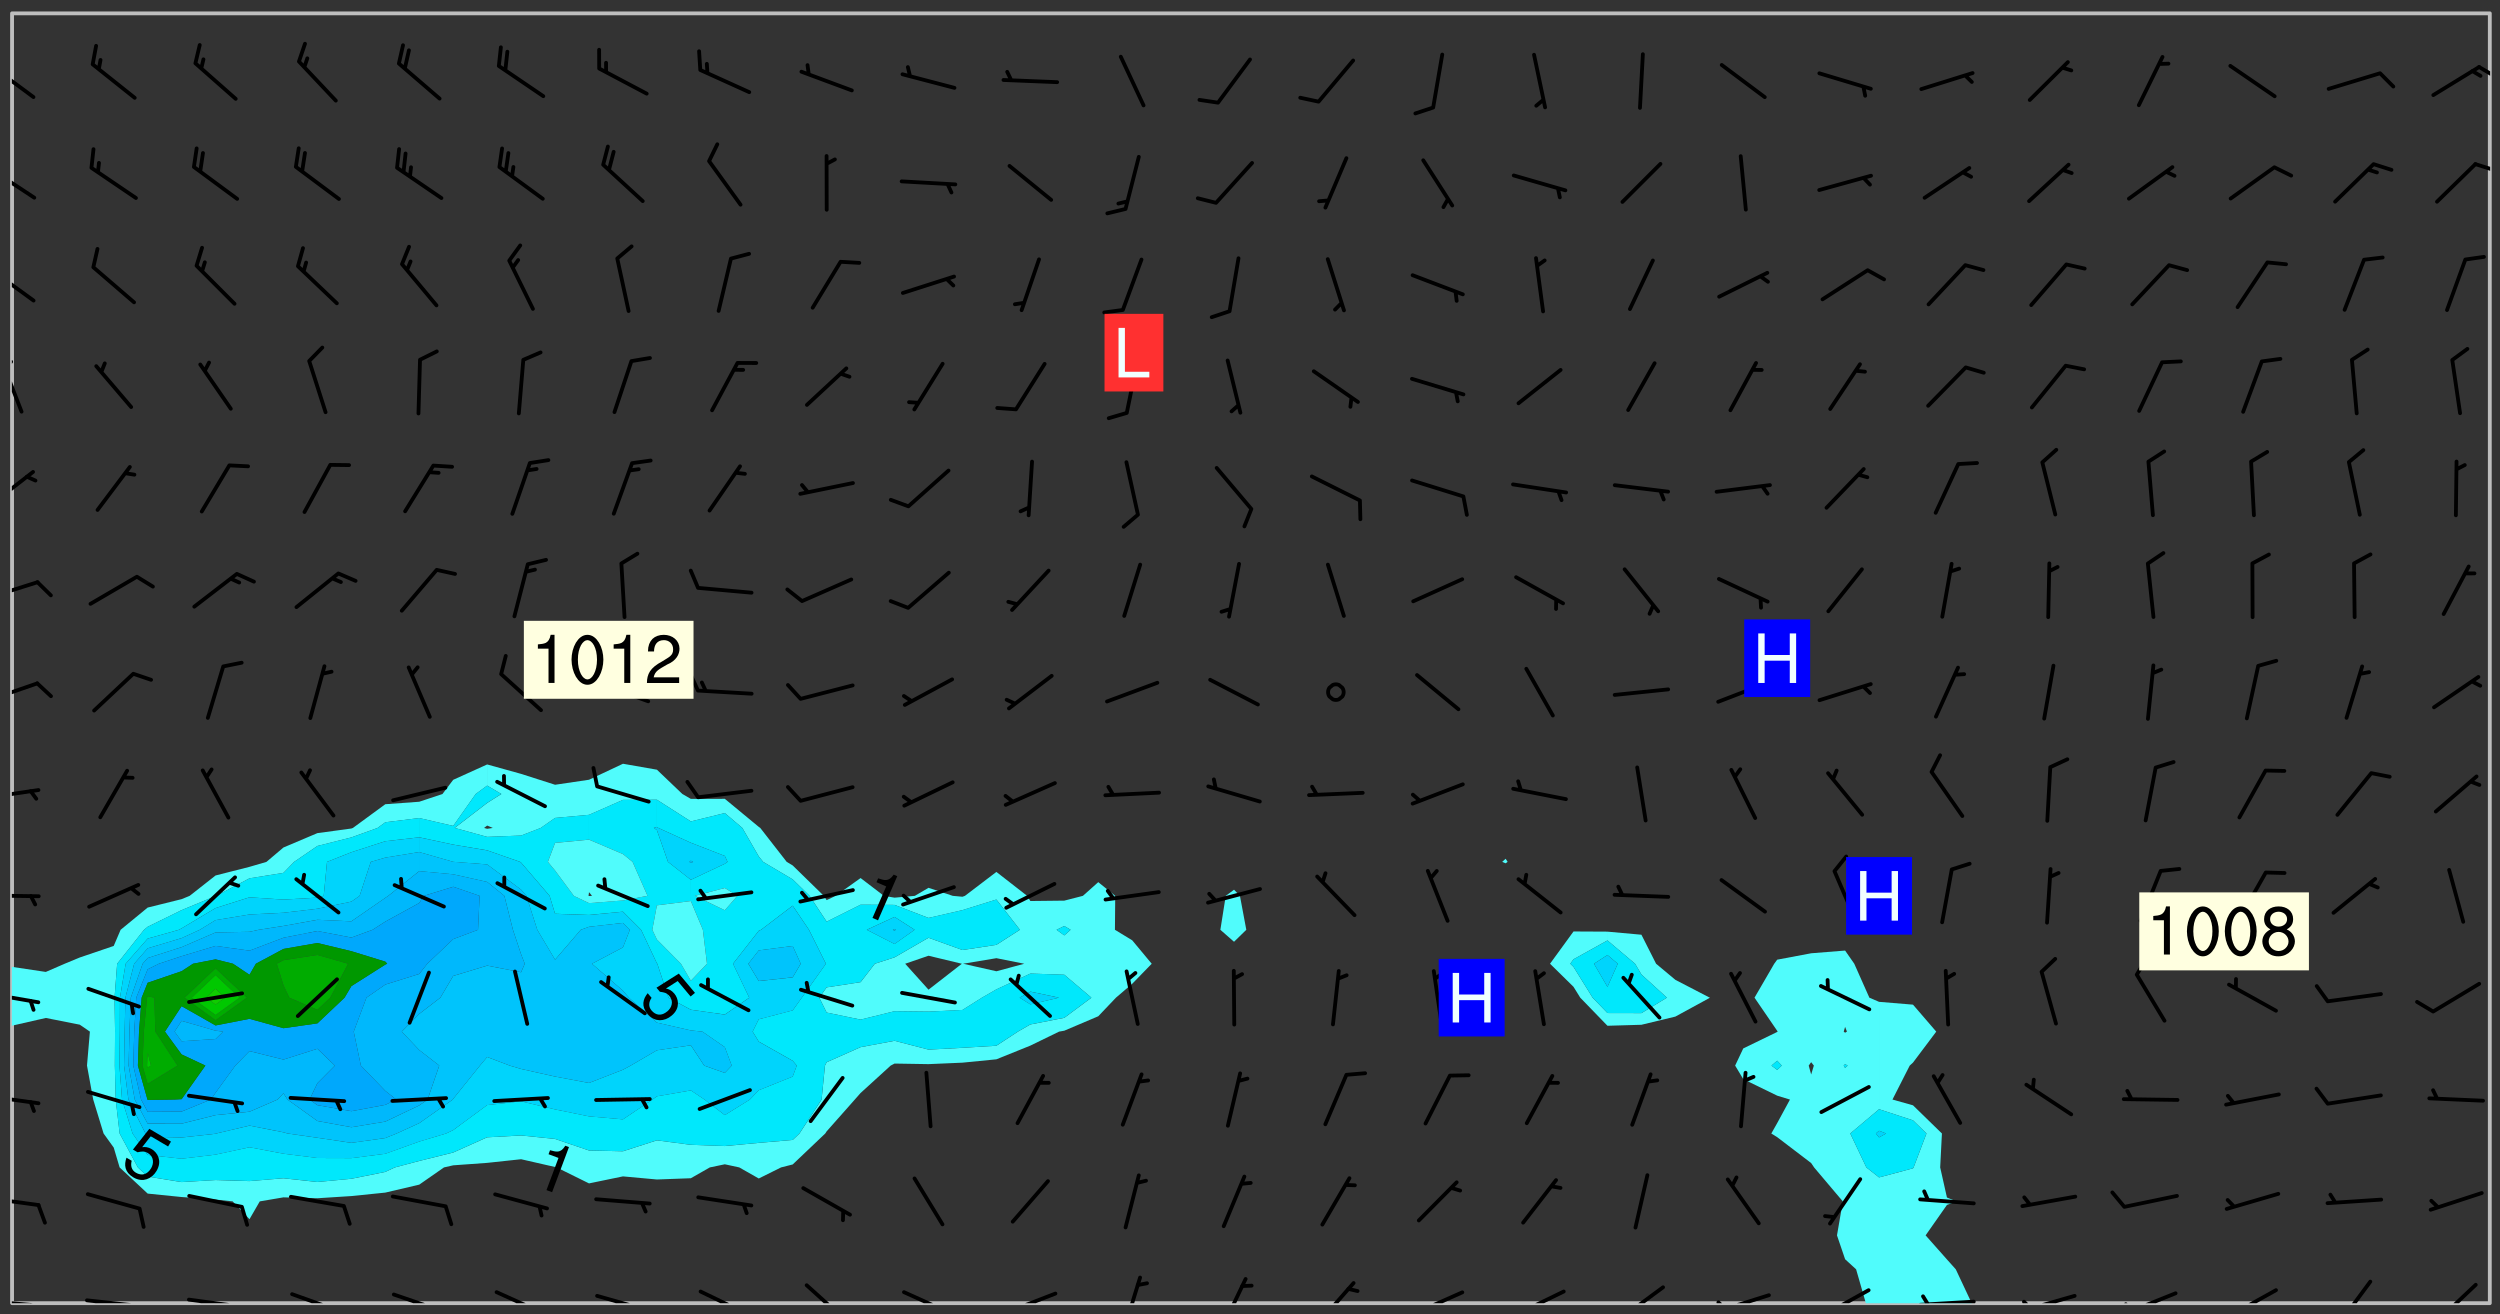 <svg xmlns="http://www.w3.org/2000/svg" role="img" xmlns:xlink="http://www.w3.org/1999/xlink" viewBox="142.45 309.95 326.84 171.84"><rect x="142.45" y="309.95" width="326.84" height="171.84" fill="#333333" stroke="none"/><defs><clipPath id="a"><path d="M144 444h1v36.328h-1zm0 0"/></clipPath><clipPath id="b"><path d="M144 311.672h1V437h-1zm0 0"/></clipPath><clipPath id="c"><path d="M144 311.672h324v168.656H144zm0 0"/></clipPath><clipPath id="d"><path d="M369 434h32v46.328h-32zm0 0"/></clipPath><clipPath id="e"><path d="M467 311.672h1v168.656h-1zm0 0"/></clipPath><clipPath id="f"><path d="M144 479h4v1.328h-4zm0 0"/></clipPath><clipPath id="g"><path d="M147 480h2v.328h-2zm0 0"/></clipPath><clipPath id="h"><path d="M146 480h2v.328h-2zm0 0"/></clipPath><clipPath id="i"><path d="M153 479h9v1.328h-9zm0 0"/></clipPath><clipPath id="j"><path d="M160 480h2v.328h-2zm0 0"/></clipPath><clipPath id="k"><path d="M159 480h2v.328h-2zm0 0"/></clipPath><clipPath id="l"><path d="M166 479h9v1.328h-9zm0 0"/></clipPath><clipPath id="m"><path d="M173 480h3v.328h-3zm0 0"/></clipPath><clipPath id="n"><path d="M180 478h8v2.328h-8zm0 0"/></clipPath><clipPath id="o"><path d="M193 478h8v2.328h-8zm0 0"/></clipPath><clipPath id="p"><path d="M207 478h8v2.328h-8zm0 0"/></clipPath><clipPath id="q"><path d="M220 479h8v1.328h-8zm0 0"/></clipPath><clipPath id="r"><path d="M233 478h8v2.328h-8zm0 0"/></clipPath><clipPath id="s"><path d="M247 477h7v3.328h-7zm0 0"/></clipPath><clipPath id="t"><path d="M260 478h8v2.328h-8zm0 0"/></clipPath><clipPath id="u"><path d="M273 478h8v2.328h-8zm0 0"/></clipPath><clipPath id="v"><path d="M289 476h3v4.328h-3zm0 0"/></clipPath><clipPath id="w"><path d="M302 476h4v4.328h-4zm0 0"/></clipPath><clipPath id="x"><path d="M314 477h6v3.328h-6zm0 0"/></clipPath><clipPath id="y"><path d="M326 478h8v2.328h-8zm0 0"/></clipPath><clipPath id="z"><path d="M340 478h8v2.328h-8zm0 0"/></clipPath><clipPath id="A"><path d="M353 477h8v3.328h-8zm0 0"/></clipPath><clipPath id="B"><path d="M366 479h8v1.328h-8zm0 0"/></clipPath><clipPath id="C"><path d="M366 479h3v1.328h-3zm0 0"/></clipPath><clipPath id="D"><path d="M380 478h7v2.328h-7zm0 0"/></clipPath><clipPath id="E"><path d="M380 480h2v.328h-2zm0 0"/></clipPath><clipPath id="F"><path d="M393 479h8v1.328h-8zm0 0"/></clipPath><clipPath id="G"><path d="M393 479h2v1.328h-2zm0 0"/></clipPath><clipPath id="H"><path d="M406 479h8v1.328h-8zm0 0"/></clipPath><clipPath id="I"><path d="M406 479h3v1.328h-3zm0 0"/></clipPath><clipPath id="J"><path d="M420 478h8v2.328h-8zm0 0"/></clipPath><clipPath id="K"><path d="M420 480h2v.328h-2zm0 0"/></clipPath><clipPath id="L"><path d="M433 478h8v2.328h-8zm0 0"/></clipPath><clipPath id="M"><path d="M433 480h3v.328h-3zm0 0"/></clipPath><clipPath id="N"><path d="M447 477h6v3.328h-6zm0 0"/></clipPath><clipPath id="O"><path d="M460 477h7v3.328h-7zm0 0"/></clipPath><clipPath id="P"><path d="M144 466h4v2h-4zm0 0"/></clipPath><clipPath id="Q"><path d="M144 452h4v3h-4zm0 0"/></clipPath><clipPath id="R"><path d="M144 439h4v3h-4zm0 0"/></clipPath><clipPath id="S"><path d="M144 426h4v2h-4zm0 0"/></clipPath><clipPath id="T"><path d="M144 412h4v3h-4zm0 0"/></clipPath><clipPath id="U"><path d="M144 399h4v3h-4zm0 0"/></clipPath><clipPath id="V"><path d="M144 385h4v4h-4zm0 0"/></clipPath><clipPath id="W"><path d="M144 371h4v6h-4zm0 0"/></clipPath><clipPath id="X"><path d="M144 356h2v9h-2zm0 0"/></clipPath><clipPath id="Y"><path d="M144 356h1v3h-1zm0 0"/></clipPath><clipPath id="Z"><path d="M144 344h4v6h-4zm0 0"/></clipPath><clipPath id="aa"><path d="M144 331h4v6h-4zm0 0"/></clipPath><clipPath id="ab"><path d="M465 331h3v2h-3zm0 0"/></clipPath><clipPath id="ac"><path d="M144 318h4v5h-4zm0 0"/></clipPath><clipPath id="ad"><path d="M466 318h2v3h-2zm0 0"/></clipPath><g id="ae" clip-path="url(#clip1)"><path fill="#fff" fill-opacity="0" fill-rule="evenodd" d="M0 0h1000v1000H0zm0 0"/><path fill="#d3d3d3" fill-opacity="0" fill-rule="evenodd" d="M162.152 355.867l-.234.293.059.234.117.172.176.234.293.348.113.059.117-.172.059-.234.176-.176.465-.176h.699l.234.293.289.816.059.176.176.23.352.234.699.699.172.176.234.348.234.41.289.582.41.465.23.234.234.176.117.23.176.293.172 1.164v.234l.059.289.059.117.117.117.348.41.117.172.176.176.176.234.117.172.172.352.059.234.234.406.234-.059-.176.176-.059.93h-.582l-.234-.113-.348.113-.117.117-.059.293-.059.176-.117.172-.465.293-.059.234-.059.113v.645l.059.172v.41l.059.059v.406l.059.406.117.176.059.059.23.641-.059.293v.699l-.059.582v.234l-.059.23-.055.352v1.922l.055.117h.426l-.367.117-.023.352.891 1.168 1.742.539 1.34.359v.539l.09.809.535.715 1.52.27.891-.086.09 1.164.535.18 1.16-.18 2.055-.984 1.16-.363 1.879-.176 1.695-.18-.18.719-1.516.086-1.25.09-.805.27-1.074.809.27.719.535.898-.18.625-.266.809.266 1.078.625.898.805.18 1.25-.18-.266.723.098.504.055.293v.172l.059.293v.406l.176.117.352.117h.406l.293-.176.113-.117.059-.117.117-.23.059-.176.352-.465.23-.176.176-.059.176.059.059.176.117.988.055.469.059.172.117.234.176.059.816.059h.289l.117.234.059.406.059.352v1.105l.117.293.117.348.289.699.176.352.582.754.352.176.172.059.469.234.641.465.348.234.293.176.293.055.23.062.816.348.293.176.113.172.352.352.117.176.523.641v.289l.059.352v.348l.059.352.059.289.117.059.172.059h.176l.582.234.176.117.176.289.176.234.113.234.293.23.117.117v.41l.059.055.289.234.234.117.059.117.117.172.059.117.23.234.059.176.234.059.117.059-.117.113-.059.117v.117l-.117.293-.117.289v.582l.176.117.117.059.059.117.117.117.113.059.176.348.059.352.059.406v.176l-.059.176-.117.699v.172l.117.176.293.293h.406l.176.117.117.172.117.293v.234h-.527l-.23-.234h-.234l-.176.059-.059.699.059.348.117.176.176.41.117.23.289.469.176.055h.523l.234.059.758.641.059.293v.234l.059.059.23.348v.352l-.117.172v.293l.293.289.293.176.172.059.293.176.293.117.582.406.289.234.293.176.219.16.016.012.23.176.641.523.176.234.117.176.176.176.113.172v.641l.117.176.469.117.582.117.234.059.23.113.293.117.113.059.586.352.289.172.176.062.176.055.176.059.699.352.289.176.234.055.289.176.234.117.641.406.293.117.172.059.234.059.41.059.23.059.234.117.059.172-.41.176.469.059.059.293.113.234.176.055.234.059.176.059.406.117.641.234.117.172.059.234v.176l-.059.117-.059.406.234.234.117.059.348.117.641.23.176.117.289.117.176.176.234.465.582 1.105.176.176.348.176.176.117.352.117 1.047.523.234.059.465.113.293.059.465.176.758.582.234.234.348.465.176.176.289.234.816.699.293.176.289.289.293.176.293.289.695.641.176.176.293.234.289.234.469.289.641.582.348.234.234.293.348.348.352.465.934.992.348.406.117.176.234.059.113.117.645.176.23.113.234.059.293.176.23.117.934.699.406.406.234.176.406.176.234.117.816.348.348.234.234.117.293.289.23.117.758.352.352.172.23.059.293.117.234.059.871.176h.816l.469.23.172.059.875.699.465.117.293.059.176.059.23.059.469.059.348.059.352.059.406.059h.293l.172.059v.23l.176.176h.293l.348.059.352.059.699.117h.641l.465-.234.293-.176.172-.117.41-.172.289-.176.934-.465.469-.293.523-.293.465-.172.465-.176 1.051-.465.289-.117.41-.117.289-.117.527-.176 1.516-.699.582-.348.289-.059.293-.059.348-.117.875-.23.352-.117h.113l.234-.059.875-.234.234-.059h.812l.352-.059.816-.117.172-.059.352-.055.293-.059.23-.059.816-.176.176-.059h.348l.234-.059.465-.117.758-.172.234-.059h.348l.41-.117.289-.059 1.285-.059h.289l.41-.059.23-.059h.176l.875-.117h.406l.41-.117h.348l.352-.113.871-.059h1.75l1.047.289.41.117.289.117.352.117.289.117 1.051.172.289.059h.293l.293.059.172.059.41.059.172.059.117.059h.117l.117.059.352.059h.113l.41.066 1.922.395 1.926.395 1.52.449 1.695.719 2.145.805 1.605-.719 1.43-.805 1.16-1.078 1.25-.449 3.035-.719 1.875-.359 2.145-1.348 2.234-1.254 2.5-1.258 1.695-.449 1.785-.18 1.16-.27.625.539 1.34-.27.715-.988.984-1.344.445-.18.805-.359 1.875-.539 1.785-.449 1.25-.27 1.16-.09 1.699-.09 1.961-.27 1.25-.09h.539l.625-.09h.891l2.145-.18 2.41-.18 2.59-.09 1.695.18 1.609.09 1.43.359 1.16.719 1.875.988 1.16 1.527.266.715.629.09.355.898.535.539.535 1.527 1.074.359h.535l-.805.535.09 1.707.715 2.695.891.805.895.988.715 1.258 1.785.539 1.52-.18.355 1.344 1.609-.805.98-.539.27.27.316-.215.219-.145.801.449.449-.359h.355l.535-.27.539-.719.535-.27.625-.988 1.16.449.84.371 1.395.617 1.695-.18h1.605l1.785.09.18-1.707.535-1.344.805.27.492.848.402.406-.09.539v.359l.715.449.711-.27h1.43l.359.988.445 1.258.715 1.344 1.25.629 1.695.629.715-.18.18-.539.98-.09.449.359.086 1.258-.266.629-.535.18v.539l.715.984.266.539.984.988.801 1.078-.266.359-.09.898-.625 2.332-.355 2.066-.09 1.793-.18.719-.09.539v1.438l-.98 1.883-.359 1.707-.535.898-.805 1.168-.266.539 2.055 1.254.086.359-.355.539-.09-.18v.809l.09 1.438-.445.715-1.074.094-.266.715.535.898.805.719 1.16.809 1.34.27.445.359-.355.449-1.789-.09-1.25-.449-.715-.719-.625-.09-.176 3.59-.188 1.309h89.359V311.703h-55.27v49.082l.762.125 3.289.543 2.023 2.836v2.754l2.352.332 2.348.332h4.051l-1.379 4.16-2.023.707-2.023.703-.543.344-2.594 1.617-.188.117-2.023-2.078-.73-2.742-2.672-2.078-1.375-3.5-.066-.082-1.957-2.672 2.75-1.418v-49.082H294.422v91.414l.117.031.133.012.074.074.105.047.09.059.086.059.09.059.297.297.059.09.031.117.027.117.016.137-.031.117-.059.09-.059.086-.043.105-.047.102-.027.121v.145l.176.27.148.148.074.086.074.074.043.105.062.09.059.086.043.105.059.09.047.102.043.105.059.086.117.18.074.074.062.086.059.09.043.105.059.09.059.086.062.09.059.09.043.102.117.18.074.074.059.086.074.074.09.059.105.047h.148l.133-.016.133.016.102-.047.074-.074.047-.102-.016-.133v-.148l-.047-.105-.027-.117-.047-.102-.027-.121-.043-.102-.062-.09-.043-.102-.043-.105-.031-.117-.016-.133-.012-.137.086-.059.059-.086.121-.031.043.105.016.133v.117l.059.102.059.09.09.059.148.148.059.09.043.105-.012.102.086.059.105.047.086.059.09.059.074.074-.117.027-.105.047-.086.059-.074.074-.059.09-.062.086-.027.121-.047.102-.043.105-.031.117-.012.133-.016.133v.148l.027.117.047.105.043.102.059.09.074.074.09.059.074.074.09.059.059.09.043.105.047.102.117.031.133.016h.148l.117-.031.105.043.043.105.047.102.027.121L299.5 410l.027.117.031.121.027.117.105.043.102.047.133-.016.148.148.062.086.074.074.07.074.09.062.105.043.102.043.117.031.137.016.117-.031.074-.074.027-.117-.012-.133-.031-.121-.027-.117.043-.105h.117l.09.062.117.027h.148l.133.016h.148l.133.016.133-.016h.148l.133-.016.133-.012.137.012.117-.027.133-.016.191-.059-.059.176-.016.133-.027.121-.016.133-.059.086-.133.016-.105.047-.105.043-.117.031-.117.027-.266.031h-.148l-.133.016-.074.074.059.086.148.148.117.18.074.07.09.062.09.059.086.059.09.059.102.043.105.062.105.043.086.059.105.047.102.043.18.117.059.09-.043.102-.047.105.016.133.223.223.059.09.043.102.031.121.043.102.016.133.031.117.012.137.031.117.148.148.102.043.105.043.117.031.133.016.137.016h.117l.117-.031.09-.059.043-.105.047-.102.043-.105.031-.117.012-.133v-.148l-.012-.133-.016-.133-.031-.117-.043-.105-.047-.105-.043-.102-.043-.105-.016-.133.016-.133.027-.117.031-.117.027-.121.047-.102.09-.059.086-.062.074-.074.09-.059.223-.223.059-.086.074-.074.117-.18.059-.086v-.148l-.074-.074-.102-.047-.105-.043-.102-.043-.059-.09-.047-.105-.027-.117.09-.059.117-.031.102-.043.18-.117.148-.148.012-.133-.012-.105-.09-.059-.133.016h-.148l-.133.016-.133-.016-.121-.031-.086-.059-.074-.074-.059-.09-.062-.086-.117-.18-.059-.086.031-.121.086-.059.121-.031.059-.086v-.121l-.031-.117-.059-.09-.059-.086-.047-.105-.027-.117-.016-.133.059-.09.074-.074.09-.059.117-.18.074-.074.059-.086.148-.148.121-.031.133-.016.133.016.074.074.043.105.016.133-.031.117-.117.031-.133.012-.148.148-.043.105-.047.102-.027.121-.031.117v.148l.031.117.043.105.059.09.074.07.074.074.117.031.121.027.117-.027.133-.016h.117l.09.059.074.074.047.105.059.086.102.047.133.016.105.043.086.059-.012.105-.074.074-.18.117-.059.09-.09.059-.07.074-.074.074-.062.09-.027.117-.016.133.016.133-.016.133v.148l.016.133.027.117.031.121.074.074.09.059.086.059.09.059.117.031v.086l-.102.047-.09.059-.266.031-.117.027h-.148l-.105.043-.102.047-.059.09-.062.234-.012.133-.031.121-.016.133v.293l-.012.133.012.137.016.133.133.016.133.012.121.031.086.059.074.074.047.105.043.102.016.133v.445l-.016.133v.445l.031.266.027.117.016.133.031.117.086.211.031.266v.148l-.031.117-.027.117-.031.121-.027.117-.031.117-.031.121-.012.133-.016.133.09.059.117-.031.102.016.047.105-.031.266v.441l-.043.105-.047.105-.043.102-.043.105-.059.086-.031.121-.043.117-.031.117-.016.133.016.133.059.09.105.047.086.059.059.086-.012.137-.031.117-.043.102v.445l-.016.133v.148l-.031.117-.043.105-.027.117-.047.105-.043.102-.031.121-.027.117-.031.133-.031.117-.027.117-.043.105-.031.117-.031.121-.012.133-.016.133v.297l.027.117v.148l.047.398.027.117.059.09.121.031h.148l.133-.016.059.09v.117l-.059.09-.09.059-.102.043-.105.047-.09.059-.086.059-.137.016-.117-.031-.133-.016-.102.047-.062.086-.012.137-.016.133-.031.117-.027.117-.016.133-.031.121v.297l.016.133.031.117v.148l.012.133v.148l-.027.117-.047.102-.027.121-.031.117-.059.09-.074.074-.102.043-.105.047-.117.027-.121.031-.102-.047.059-.086.105-.047.027-.117.031-.117.027-.121.031-.117v-.148l.016-.133-.031-.117-.043-.105-.105.016-.074.074-.102.043-.09.062-.074.074-.043.102-.016.133-.031.117L304.25 426l-.031.117-.027.117-.031.121-.027.117-.031.117-.043.105-.09.059h-.09l-.117-.031-.031-.086.016-.137-.031-.117v-.148l-.012-.133v-.148l-.062-.234-.027-.121-.043-.102-.047-.105-.059-.086-.059-.09-.043-.105-.062-.086-.148-.148-.07-.074-.105-.047-.105-.043-.102-.043-.297-.297-.09-.074-.086-.059-.105-.043-.09-.062-.086-.059-.105-.043-.09-.059-.086-.062-.074-.07-.105-.047-.086-.059-.105-.043-.09-.062-.102-.043-.105-.043-.086-.059-.105-.047-.105-.043-.102-.047-.09-.059-.102-.043-.105-.043-.09-.062-.117-.027-.133-.016-.133.016H299.75l-.133.016-.117-.031-.09-.059-.074-.074-.09-.059-.102-.047h-.148l-.121-.027-.102-.043-.074-.074-.117-.18-.09-.059-.102-.043-.09-.062-.105-.043-.09-.059-.086-.059-.105-.047-.059-.086-.059-.09-.043-.105-.047-.102-.074-.074-.086-.059-.074-.074-.09-.059-.223-.223-.043-.105-.031-.266.105-.043h.145l.105.043.074.074.09.059.086.059.105.047.09.059.148.148.07.074.148.148.062.086.074.074.086.059.074.074.09.062.09.059.086.059.27.176.102.047.105.043.102.043.047-.074.059-.086.074-.074.07-.074.105.043.074.074.059.09.043.102.047.105.043.105.121.027.117-.027.074-.09.043-.105.059-.09.074-.074.105-.043.117-.027.133.012.09.059.148.148.059.09.043.105.047.102.043.105.043.102.105.047.105.043.133.016.086-.059.059-.09.074-.074.105-.043.117.027.105.047.102.043.105.043.102.047.18.117v.117l-.016.133.016.133.016.137.059.086.102.047.121.027.117.031h.148l.117-.031.059-.09.18-.117.059-.09.074-.074.059-.086.117-.18.18-.117.117.031.09.059.043.074-.016.133v.117l.09.059h.148l.133-.016.133-.012.266-.031.105-.043.117-.031.121-.027.074-.074.07-.074.062-.09-.016-.105-.047-.102-.102-.043-.105-.016-.117.027-.266.031h-.148l-.074-.074-.09-.059-.117-.031-.117-.027-.133-.016h-.148l-.133.016h-.297l-.105-.047-.148-.148-.043-.102-.059-.09.223-.223.086-.059.105-.043.117-.031.133-.016.133.016.137.016.102.043.133-.012.09-.062.102-.043.062-.09-.047-.102-.09-.059-.117-.031-.102-.043-.059-.09-.062-.09v-.117l.016-.133.105-.047.074-.07v-.121l-.09-.059-.031-.117.09-.059.074-.074.043-.105.059-.09.047-.102.016-.133v-.148l-.047-.105-.043-.102-.09-.059-.133-.016-.102-.043-.137-.016-.117-.031h-.445l-.133-.016-.133-.012-.133-.016-.117-.031h-.148l-.133-.016-.133-.012-.266-.031-.121-.043-.086-.059-.074-.074v-.148l.012-.133.105-.047.102-.043.133-.016h.152l.133-.016h.293l.121.031.102.043.09.059.234.062.121-.047.09-.059.102-.043.133-.016.105.043.102.047.133.012.121-.027h.145l.121-.031.117-.027.105-.047.074-.074.086-.059.148-.148.059-.086.047-.105.027-.117.016-.105-.102-.043-.09-.059-.117-.031-.105-.043-.09-.062-.074-.086-.074-.074-.102-.043-.105-.047-.102-.043-.059-.09-.047-.102-.086-.211-.062-.086-.059-.09-.074-.074-.086-.059h-.27l-.117.031-.09.059-.102.043-.133.016-.105-.016-.027-.117-.062-.09-.117-.031-.102-.043-.148-.148-.031-.117-.016-.105.074-.074.18-.117.117-.027.117-.031.137.016.102.043.105.043.102.047.105.043.117.031.133.016.117.027.133.016.105-.016.09-.059-.074-.074-.105-.043-.074-.074-.074-.09-.148-.148-.086-.059-.09-.059-.074-.074-.09-.059-.102-.047-.121-.027-.102-.047-.105-.043-.117-.031-.102-.043-.121-.031h-.148l-.117.031-.105.043-.086.062-.18.117-.086.059-.09.059-.105.047-.086.059-.105.043-.102.043-.105.047-.074.074-.059.09-.059.086-.047.105-.059.086-.074.074-.133-.012-.117-.031h-.117l-.074.074-.09.059-.074.074-.09.059-.086.059-.105.047-.102.043-.137.016-.102-.043-.148-.148-.105-.047h-.086l-.105.047-.102.043-.121.031-.117-.031-.074-.074v-.117l.031-.121.074-.07.059-.09.074-.074.117-.031.105-.043h.293l.133-.016.137-.016.102-.043.09-.059.102-.047.09-.059.133-.012.09.059.133.012.09-.059.086-.059.105-.043.09-.059.086-.062.09-.059.148-.148.059-.086.059-.09.105-.043.133-.016.117.027.121.031.059-.059.059-.09.031-.266.027-.117.105.012.133.016.102-.043.09-.059.059-.09.074-.074.059-.09.047-.102.012-.133-.012-.133-.047-.105-.148-.148-.059-.09-.059-.086-.043-.105v-.445l.016-.133v-.148l.012-.133-.059-.059-.09.059-.102-.043-.18-.117-.086-.059-.062-.09-.059-.09-.074-.074-.086-.059-.121.031-.102.012-.105.047-.086.059-.105.043-.148.148-.09.059-.086.059-.09.062-.105.043-.133.016v-.121l.105-.043.117-.031.074-.07.043-.105v-.148l-.027-.117-.148-.148-.133-.016h-.148l-.117.031-.105.043-.102.043-.09.062-.117.027-.074-.074.012-.133-.043-.102-.043-.105-.09-.059-.117.027-.121.031-.117.031-.102.043-.121.031-.102.043-.105.043-.09.059-.102.016v-.117l.016-.133-.059-.09-.074.043-.148.148-.059.09-.074.074-.047.105-.043.102-.074.074-.059.09-.074.074-.059.086-.074.074-.09.062-.074.07-.074.074-.102.016-.133.016-.105-.043v-.121l.148-.148.043-.102.059-.09.047-.102.043-.105.059-.09.031-.117.043-.102.031-.121.027-.117.047-.105.043-.102.043-.105.074-.07.09-.062.09-.059.102-.043h.297l.266-.031.105-.043-.074-.074-.117-.031-.105-.043-.09-.059-.102-.047-.09-.059-.102-.043-.105-.043-.09-.062-.086-.059-.105-.043-.102-.043-.121-.031-.117-.031-.102-.043L297.5 410.25l-.102-.043-.09-.059-.043-.105-.016-.133.102-.043.133-.016.137.016.133-.016.102-.043.059-.09.016-.105-.09-.059-.074-.074-.102-.043-.09-.059-.148-.148-.043-.105-.016-.133v-.293l-.059-.09-.09-.059-.074-.074-.043-.105-.031-.117-.059-.09-.074-.074-.117-.027-.074-.074-.09-.059-.09-.062-.086-.059-.074-.074-.059-.086-.047-.105-.086-.059-.148-.148-.195-.059-.133.016-.102.043-.074.074-.047.102-.043.105-.059.09-.059.086-.297.297-.09.059h-.086l-.062-.086-.043-.105.031-.117.059-.09.027-.117-.012-.133-.09-.062-.105.047-.117.027-.117.031-.27.176-.102.047-.117.027-.105.047-.09.059-.102.043-.059-.086-.047-.105.016-.133.047-.105.07-.074.074-.07.059-.09v-.148l-.043-.105h-.238l-.102.047-.031.117-.027.117-.031.121-.074.043-.133.016-.074-.047-.043-.102-.043-.105-.047-.102-.043-.105-.121.031-.102.043-.133.016-.117.031-.105.043-.09.059-.102.047-.121.027-.133.016-.102-.043-.059-.09-.047-.105-.043-.102-.043-.105v-.117l.059-.09.086-.059.18-.117.102-.047.105-.043.105-.059.102-.043.09-.062.102-.043.105-.059.102-.047.09-.059.105-.043.102-.043.09-.062.102-.043.137-.016.117.031.102.043.121.031.102.043.105.047.102.043.105.043.102.047.105.043.102.043.105.047.086.059.105.043.117.031.105.043.102.047.09.059.105.043.102.043.105.047.117.027.102.047.121.027h.148l.086-.059.016-.102.059-.09-.027-.117-.074-.074-.117-.18-.074-.074-.09-.074-.18-.117-.086-.059-.105-.043-.102-.047-.27-.176-.059-.09-.074-.074-.059-.09-.043-.102-.031-.117-.016-.137v-.562l-.012-.133-.016-.133-.031-.117-.016-.133-.012-.133-.031-.121-.223-.223-.059-.086-.016-.105.031-.117.133-.016v-91.414H172.992v1.453l-.059.234-.352 1.051-.172.523-.117.348-.176.41-.117.172-.234.293-.23.059h-.352l-.117.059-.23.406v.293l.117.176.23.23.117.234.641.758.293.465.176.234.23.352.234.348.641.816.176.465.172.41.117.695.176.469.117 1.398.059.465v.875l.117 1.047v4.781l-.059.465-.352 1.281-.176.523-.113.41-.352.93L172.934 336l-.234.582-.117.176-.172.348-.176.406-.352.816-.059.293-.113.293-.117.289-.059.176-.117.875-.059.406-.059.117-.059.176-.059.172-.23.527-.117.172v.234l-.117.234-.059.172-.176.586v.289l-.059.176v.293l-.059.113-.059.527v.172l-.055.234v2.621l-.176.816-.117.176-.176.234-.117.172-.113.234-.586.934-.23.289-.293.465-.176.234-.289.352-.352.699-.113.23-.176.41-.176.23-.406.527-.816.699-.293.172-.289.234-.176.117-.176.176-.523.406-.527.176-.172.176-.234.055-.641.176h-.758m12.211 31.023l-1.074.449.359.895 1.25-.715.445-.539-.98-.09"/><path fill="#d3d3d3" fill-opacity="0" fill-rule="evenodd" d="M201.508 416.598h-.895l.449.629.98.359.805-.09.445-.988-.176.09-.715-.355-.895.355m154.621 59.07l-.059-.523v-.293l.113-.293.059-.23.469-.469h.113l.117-.113.117-.059h.176l.234-.059h.348l.234.059.117.059.23.172.059.176.117.582v.293l-.117.176-.172.289-.176.176-.527.523-.23.234-.117.059h-.176l-.117-.059-.406-.293-.176-.117-.117-.059-.059-.113-.055-.117m6.641-10.957l-.059-.172v-1.109l.059-.172.176-.059.172-.059h.176l.234-.059.117.059.059.699-.059.172-.117.176-.117.059-.234.523-.113.059h-.234l-.059-.117m9.613-14.391l-.117-.176v-.699l.293-.875.117-.172.176-.352.113-.23.117-.293.352-.758.117-.23.172-.234h.176l.117-.059h.641l.117.059.234.234.172.113.352.293.117.117.113.176v.113l.117.059.117.117v.699l-.059.176v.23l-.059.176-.348 1.051-.117.23-.117.234-.117.059-.23.234-.641.289h-.875l-.41-.117-.641-.465"/><path fill="none" stroke="#bebebe" stroke-linecap="round" stroke-linejoin="round" stroke-miterlimit="10" stroke-width=".5" d="M467.957 311.695H144.027v168.625h323.93v-168.625"/><g clip-path="url(#a)"><path fill="#fff" fill-opacity="0" fill-rule="evenodd" d="M144 475.891v4.438h.004H144v-36.281 31.844"/></g><g clip-path="url(#b)"><path fill="#fff" fill-opacity="0" fill-rule="evenodd" d="M144 435.945v.406-124.68h.004H144v124.273"/></g><path fill="#50fcfc" fill-rule="evenodd" d="M144 436.352v7.695h.004v-7.695H144"/><g clip-path="url(#c)"><path fill="#fff" fill-opacity="0" fill-rule="evenodd" d="M144.004 480.328v-36.281l4.434-1.012 4.438.879 1.324.906-.379 4.441.812 4.438 1.355 4.438 1.328 1.844.77 2.594 3.668 3.422 4.438.449 4.438.332 2.234.238 2.203 2.328 1.344-2.328 3.098-.527 4.438.117 4.438-.285 4.438-.453 4.441-1.043 3.23-2.25 1.207-.273 4.438-.32 4.438-.477 4.441 1.016.207.055 4.23 2.09 4.438-.918 4.438.406 4.438-.164 2.48-1.414 1.961-.41 1.891.41 2.547 1.449 2.914-1.449 1.523-.387 4.258-4.051.18-.277 3.684-4.16.754-.855 3.93-3.582.512-.266 4.438.074 4.438-.191 4.438-.438 4.441-1.793 3.754-1.828.684-.121 4.438-1.887 2.312-2.43 2.125-1.816 2.551-2.621-2.551-3.066-2.258-1.371.039-4.438-2.219-1.793-2.008 1.793-2.43.625-4.438.051-.422-.676-4.02-3.129-4.113 3.129-.324.117-1.262-.117-3.176-1.051-1.789 1.051-2.648.238-1.395-.238-3.047-2.328-3.262 2.328-1.176.559-.371-.559-4.066-3.973-.785-.469-3.457-4.438-.195-.137-4.438-3.668-4.441.008-1.113-.641-3.324-3.176-4.438-.777-4.438 2.09-4.438.656-4.441-1.422-4.438-1.234-4.438 2.008-1.402 1.855-3.035 1.012-4.441.324-4.234 3.102-.203.074-4.438.602-4.438 1.879-2.227 1.883-2.215.648-4.438 1.129-3.387 2.664-1.051.43-4.438 1.102-3.535 2.906-.902 2.109-4.441 1.512-1.973.816-2.465 1.07-4.434-.664V311.672h159.777v114.594l-1.082.805-.703 4.438 1.785 1.566 1.605-1.566-.832-4.438-.773-.805V311.672h35.508v110.547l-.449.41.449.188.262-.188-.262-.41V311.672h8.875v120.055l-3.07 4.219 3.07 3.016.883 1.422 3.555 3.672 4.441-.129 4.438-1.07 4.438-2.422.086-.051-.086-.031-4.438-2.301-2.52-2.105-1.918-3.793-4.441-.402-4.438-.023V311.672h119.832v168.656h-67.77l-2.086-4.438-1.156-1.293-2.789-3.145 2.789-3.977 1.246-.461-1.246-.512-.883-3.93.227-4.438-3.781-3.684-2.684-.754 2.254-4.438.43-.395 3.039-4.047-3.039-3.527-4.438-.367-1.266-.543-1.973-4.438-1.199-1.723-4.438.355-4.441.836-.387.531-2.578 4.438 2.965 4.332.059.105-.059.043-4.438 2.156-1.059 2.242 1.059 1.766 4.438 2.16 1.668.512-1.668 3.074-.77 1.363.77.477L379.234 462l.387.574 3.754 4.441-.766 4.438 1.062 3.121 1.438 1.316 1.277 4.438H144.004"/></g><path fill="#50fcfc" fill-rule="evenodd" d="M148.438 443.035l-4.434 1.012v-7.695l4.434.664 2.465-1.07 1.973-.816 4.441-1.512.902-2.109 3.535-2.906 4.438-1.102 1.051-.43 3.387-2.664 4.438-1.129 2.215-.648 2.227-1.883 4.438-1.879 4.438-.602.203-.074 4.234-3.102 4.441-.324 3.035-1.012 1.402-1.855 4.438-2.008v2.766l-1.496 1.098-2.941 4.172-4.438-1.027-4.441.551-1.016.742-3.422 1.238-4.438 1.117-3.047 2.082-1.391 1.434-4.441.715-4.359 2.293-.078.023-4.438 1.84-4.438 2.18-.477.395-3.512 4.438-.34 4.438.066 4.438-.027 4.441.113 4.438.516 4.438 2.383 4.438 1.277 1.191 4.438.723 4.438-.266 4.438.137 4.441-.371 4.438.488 4.438-.422 4.438-.895 1.242-.586 3.199-.848 4.438-1.102 4.438-1.988 4.438-.242 4.441.453 4.438 1.512 4.438.102 4.438-1.43 4.438.586 4.441.16 4.438-.414 4.438-.383.887-.844 2.891-4.438.441-4.438.219-.438 4.438-1.973 4.441-.832 4.438 1.152 4.438-.234 4.438-.273 2.816-1.844 1.625-.938 4.438-.867 3.543-2.633-3.543-3-4.438-.152-4.441 2.066-1.891 1.086-2.547 1.605-4.438.219-4.438-.055-4.441 1.098-4.438-.922-.965-1.945.965-1.348 4.438-.68 1.863-2.41 2.578-.832 4.438-2.562v2.348l-3.051 1.047 3.051 3.391 4.359-3.391-4.359-1.047v-2.348l4.438 1.602 4.438-.676v1.742l-4.355.727 4.355.984 3.641-.984-3.641-.727v-1.742l3.074-1.969-3.074-3.957-4.438 1.387-4.438 1.02-4.438-1.703-4.441-.027-4.438 2.215-2.234-3.371-2.203-2.152-3.863-2.289-.574-.711-2.148-3.727-2.289-1.945-4.441 1.094-4.438-2.836-4.438.02-4.438 1.953-4.438.406-1.875 1.309-2.566.996-4.438.172-4.25-1.168 4.25-3.266v2.953l-.406.312.406.113.738-.113-.738-.312v-2.953l1.855-1.172-1.855-1.098v-2.766l4.438 1.234 4.441 1.422 4.438-.656 4.438-2.09 4.438.777 3.324 3.176 1.113.641 4.441-.008 4.438 3.668.195.137 3.457 4.438.785.469 4.066 3.973.371.559 1.176-.559 3.262-2.328 3.047 2.328 1.395.238 2.648-.238 1.789-1.051 3.176 1.051 1.262.117.324-.117 4.113-3.129 4.02 3.129.422.676 4.438-.051v3.316l-1.016.496 1.016.734.824-.734-.824-.496v-3.316l2.43-.625 2.008-1.793 2.219 1.793-.039 4.438 2.258 1.371 2.551 3.066-2.551 2.621-2.125 1.816-2.312 2.43-4.438 1.887-.684.121-3.754 1.828-4.441 1.793-4.438.438-4.438.191-4.438-.074-.512.266-3.93 3.582-.754.855-3.684 4.16-.18.277-4.258 4.051-1.523.387-2.914 1.449-2.547-1.449-1.891-.41-1.961.41-2.48 1.414-4.438.164-4.438-.406-4.438.918-4.23-2.09-.207-.055-4.441-1.016-4.438.477-4.438.32-1.207.273-3.23 2.25-4.441 1.043-4.438.453-4.438.285-4.438-.117-3.098.527-1.344 2.328-2.203-2.328-2.234-.238-4.438-.332-4.438-.449-3.668-3.422-.77-2.594-1.328-1.844-1.355-4.438-.812-4.438.379-4.441-1.324-.906-4.438-.879"/><path fill="#00e8fc" fill-rule="evenodd" d="M157.492 444.82l-.066-4.438.34-4.438 3.512-4.438.477-.395 4.438-2.18 4.438-1.84.078-.023 4.359-2.293 4.441-.715 1.391-1.434 3.047-2.082 4.438-1.117 3.422-1.238 1.016-.742 4.441-.551v2.52l-4.441.512-4.438 1.438-3.18 1.262-.434 4.441-.824.23-4.438.258-4.441-.297-4.438 1.406-4.438 2.652-.352.188-4.086 1.152-2.875 3.285-.746 4.438-.016 4.438-.051 4.441.34 4.438 1.375 4.438 1.973 2.809 4.438.488 4.438-.535 4.438-.961 4.441.84 4.438.566 4.438.016 4.438-.57 4.441-1.598 3.512-1.055.926-.445 4.438-3.27 4.438-.488 4.441 1.055 4.438.91 4.438.391 3.859-2.59.578-.426 4.438-.77 1.789 1.195 2.652 2.035 3.277-2.035 1.16-1.219 4.438-1.785.531-1.434-.531-.629-4.438-2.508-.801-1.305.801-1.613 4.438-1.164 1.191-1.66 3.152-4.438-2.215-4.438-2.129-3.152-4.137 3.152-.301.133-3.363 4.305 2.121 4.438-3.195 2.207-4.441-.633-2.914-1.574-1.469-4.438-.055-.055-2.066-4.383-2.371-2.367-4.438.43-4.438-.156-.711-2.344-3.73-4.348-.129-.094-4.309-1.508-4.438-.75-4.438-.953v-2.52l4.438 1.027 2.941-4.172 1.496-1.098 1.855 1.098-1.855 1.172-4.25 3.266 4.25 1.168 4.438-.172 2.566-.996 1.875-1.309 4.438-.406v3.246l-4.438.43-.938 2.477.938 1.129 2.453 3.312 1.984.953 4.438-.344 3.215-.609-1.957-4.441-1.258-1.016-4.438-1.891v-3.246l4.438-1.953 4.438-.02v3.559l-.402.129.402.289 1.453 4.148 2.984 2.344V427.75l-4.438.562-.598 3.195.598 1.266 3.145 3.172 1.293 2.223 2.113-2.223-.539-4.438-1.574-3.758v-2.777l4.441-2.094v3.164l-3.91 1.027 3.91 1.883 1.641-1.883-1.641-1.027v-3.164l.363-.25-.363-.777-4.441-1.723-4.254-1.938-.184-.129v-3.559l4.438 2.836 4.441-1.094 2.289 1.945 2.148 3.727.574.711 3.863 2.289 2.203 2.152 2.234 3.371 4.438-2.215 4.441.027v1.574l-3.633 1.68 3.633 1.859 2.629-1.859-2.629-1.68v-1.574l4.438 1.703 4.438-1.02 4.438-1.387 3.074 3.957-3.074 1.969-4.438.676-4.438-1.602-4.438 2.562-2.578.832-1.863 2.41-4.438.68-.965 1.348.965 1.945 4.438.922 4.441-1.098 4.438.055 4.438-.219 2.547-1.605 1.891-1.086 4.441-2.066v2.363l-1.402.789 1.402.879 3.746-.879-3.746-.789v-2.363l4.438.152 3.543 3-3.543 2.633-4.438.867-1.625.938-2.816 1.844-4.438.273-4.438.234-4.438-1.152-4.441.832-4.438 1.973-.219.438-.441 4.438-2.891 4.438-.887.844-4.438.383-4.438.414-4.441-.16-4.438-.586-4.438 1.43-4.438-.102-4.438-1.512-4.441-.453-4.438.242-4.438 1.988-4.438 1.102-3.199.848-1.242.586-4.438.895-4.438.422-4.438-.488-4.441.371-4.438-.137-4.438.266-4.438-.723-1.277-1.191-2.383-4.438-.516-4.438-.113-4.438.027-4.441"/><path fill="#00d4fc" fill-rule="evenodd" d="M158.406 453.699l-.34-4.438.051-4.441.016-4.438.746-4.438 2.875-3.285 4.086-1.152.352-.188 4.438-2.652 4.438-1.406 4.441.297 4.438-.258.824-.23.434-4.441 3.18-1.262 4.438-1.438 4.441-.512v1.926l-4.441.727-1.898.559-1.461 4.441-1.078.754-4.438.93-4.438.527-4.441.227-4.438.734-2.062 1.266-2.375 1.086-4.438 1.336-1.766 2.016-1.145 4.438-.098 4.438-.078 4.441.57 4.438 2.23 4.438.285.41 4.438.117 4.438-.492.098-.035 4.34-1.031 4.441.879.539.152 3.898.559 4.438.664 4.438-.625 1.48-.598 2.961-1.352 4.383-3.086.055-.094 3.492-4.344.945-1.125 2.953 1.125 1.484.438 4.441.996 4.438.836 4.438-1.73 1.004-.539 3.434-2.004 4.438-.652 1.746 2.656 2.695.953.906-.953-.906-2.414-2.926-2.027-1.516-.16-4.438-1.016-3.656-3.262-.781-.914-4.055-3.523 4.055-2.137.906-2.301-.906-.902-4.438.508-1.078.395-3.359 3.906-2.324-3.906-1.422-4.438-.695-.812-4.438-3.301-4.309-.328-.129-.008-4.438-1.277v-1.926l4.438.953 4.438.75 4.309 1.508.129.094 3.73 4.348.711 2.344 4.438.156 4.438-.43 2.371 2.367 2.066 4.383.055.055 1.469 4.438 2.914 1.574 4.441.633 3.195-2.207-2.121-4.438 3.363-4.305.301-.133 4.137-3.152v5.262l-4.438.582-1.363 1.746 1.363 2.258 4.438-.48 1.051-1.777-1.051-2.328v-5.262l2.129 3.152 2.215 4.438-3.152 4.438-1.191 1.66-4.438 1.164-.801 1.613.801 1.305 4.438 2.508.531.629-.531 1.434-4.438 1.785-1.16 1.219-3.277 2.035-2.652-2.035-1.789-1.195-4.438.77-.578.426-3.859 2.59-4.438-.391-4.438-.91-4.441-1.055-4.438.488-4.438 3.27-.926.445-3.512 1.055-4.441 1.598-4.438.57-4.438-.016-4.438-.566-4.441-.84-4.438.961-4.438.535-4.438-.488-1.973-2.809-1.375-4.438"/><path fill="#00c4fc" fill-rule="evenodd" d="M159.238 453.699l-.57-4.438.078-4.441.098-4.438 1.145-4.438 1.766-2.016 4.438-1.336 2.375-1.086 2.062-1.266 4.438-.734 4.441-.227 4.438-.527 4.438-.93 1.078-.754 1.461-4.441 1.898-.559 4.441-.727v2.496l-4.051 3.23-.391.266-4.438 3.066-4.438-.199-4.438.801-3.234.504-1.207.266-4.438.082-4.438 1.922-4.438 1.422-.652.746-1.551 4.438-.18 4.438-.102 4.441.797 4.438 1.688 3.152 4.438.004 4.438-1.117 4.438-.445 3.68-1.594.762-.816.523.816 3.914 2.805 4.438.816 4.438-.734 4.441-2.117 1.09-.77 1.527-4.438-2.617-2.031-2.289-2.41 2.289-2.316 2.758-2.121 1.68-2.84 4.438-1.352 4.438.867.48-1.113-.48-1.238-1.066-3.199-1.121-4.438-2.25-1.82-4.438-.996-4.438-.414v-2.496l4.438 1.277.129.008 4.309.328 4.438 3.301.695.812 1.422 4.438 2.324 3.906 3.359-3.906 1.078-.395 4.438-.508.906.902-.906 2.301-4.055 2.137 4.055 3.523.781.914 3.656 3.262 4.438 1.016 1.516.16 2.926 2.027.906 2.414-.906.953-2.695-.953-1.746-2.656-4.438.652-3.434 2.004-1.004.539-4.438 1.73-4.438-.836-4.441-.996-1.484-.438-2.953-1.125-.945 1.125-3.492 4.344-.055.094-4.383 3.086-2.961 1.352-1.48.598-4.438.625-4.438-.664-3.898-.559-.539-.152-4.441-.879-4.34 1.031-.098.035-4.438.492-4.438-.117-.285-.41-2.23-4.438"/><path fill="#00b8fc" fill-rule="evenodd" d="M160.066 453.699l-.797-4.438.102-4.441.18-4.438 1.551-4.438.652-.746 4.438-1.422 4.438-1.922 4.438-.082 1.207-.266 3.234-.504 4.438-.801 4.438.199 4.438-3.066.391-.266 4.051-3.23 4.438.414v1.629l-3.859 1.188-.578.93-4.441 2.438-1.668 1.07-2.77 1.016-4.438-.855-4.438.879-4.441 1.688-4.438-.617-4.438 1.34-2.973.988-1.465.727-1.492 3.711-.262 4.438-.125 4.441 1.02 4.438.859 1.602 4.438-.031 3.82-1.57.617-.891 2.582-3.547 1.855-1.895 4.441 1.105 4.438-1.41 2.285 2.199-2.285 2.297-1.031 2.141 1.031.738 4.438.785 4.438-.828 1.434-.695-1.434-1.133-3.191-3.305-.938-4.441 1.664-4.438 2.465-1.715 4.441-1.391 1.051-1.332 3.387-3.219 3.246-1.219.207-4.438-3.453-1.188v-1.629l4.438.996 2.25 1.82 1.121 4.438 1.066 3.199.48 1.238-.48 1.113-4.438-.867-4.438 1.352-1.68 2.84-2.758 2.121-2.289 2.316 2.289 2.41 2.617 2.031-1.527 4.438-1.09.77-4.441 2.117-4.438.734-4.438-.816-3.914-2.805-.523-.816-.762.816-3.68 1.594-4.438.445-4.438 1.117-4.438-.004-1.688-3.152"/><path fill="#00a8fc" fill-rule="evenodd" d="M160.895 453.699l-1.02-4.438.125-4.441.262-4.438 1.492-3.711 1.465-.727 2.973-.988 4.438-1.34 4.438.617 4.441-1.688 4.438-.879v1.566l-4.438.777-3.605 1.934-.836 1.445-2.156-1.445-2.281-.57-2.945.57-1.492.977-4.438 1.512-.785 1.949-.344 4.438-.148 4.441 1.25 4.438.027.055 3.551-.055.887-.047 3.109-4.391-3.109-1.457-2.18-2.984 2.18-3.328v1.922l-.922 1.406.922 1.262 4.438-.293.992-.969-.992-.121-4.438-1.285v-1.922l4.438 2.523 4.438-.867 4.441 1.227 4.438-.633 3.547-3.359.891-1.508 4.438-2.816.25-.113-.25-.273-4.438-1.367-4.438-1.07v-1.566l4.438.855 2.77-1.016 1.668-1.07 4.441-2.438.578-.93 3.859-1.188 3.453 1.188-.207 4.438-3.246 1.219-3.387 3.219-1.051 1.332-4.441 1.391-2.465 1.715-1.664 4.438.938 4.441 3.191 3.305 1.434 1.133-1.434.695-4.438.828-4.438-.785-1.031-.738 1.031-2.141 2.285-2.297-2.285-2.199-4.438 1.41-4.441-1.105-1.855 1.895-2.582 3.547-.617.891-3.82 1.57-4.438.031-.859-1.602"/><path fill="#009800" fill-rule="evenodd" d="M161.727 453.699l-1.25-4.438.148-4.441.344-4.438.785-1.949v1.766l-.074.184-.426 4.438-.176 4.441.676 2.387 3.898-2.387-2.898-4.441-.117-4.438-.883-.184v-1.766l4.438-1.512 1.492-.977 2.945-.57v1.172l-4.043 3.836 4.043 2.949 4.09-2.949-4.09-3.836V435.375l2.281.57 2.156 1.445.836-1.445 3.605-1.934 4.438-.777v1.562l-4.438.684-.871.465.871 2.805.762 1.633 3.676 1.582 1.672-1.582 2.34-4.438-4.012-1.148v-1.562l4.438 1.07 4.438 1.367.25.273-.25.113-4.438 2.816-.891 1.508-3.547 3.359-4.438.633-4.441-1.227-4.438.867-4.438-2.523-2.18 3.328 2.18 2.984 3.109 1.457-3.109 4.391-.887.047-3.551.055-.027-.055"/><path fill="#00ac00" fill-rule="evenodd" d="M161.754 451.648l-.676-2.387.176-4.441.426-4.438.074-.184v7.387l-.074 1.676.074.262.426-.262-.426-1.676v-7.387l.883.184.117 4.438 2.898 4.441-3.898 2.387"/><path fill="#00c800" fill-rule="evenodd" d="M161.754 449.523l-.074-.262.074-1.676.426 1.676-.426.262"/><path fill="#00b8fc" fill-rule="evenodd" d="M166.191 443.414l-.922 1.406.922 1.262 4.438-.293.992-.969-.992-.121-4.438-1.285"/><path fill="#00ac00" fill-rule="evenodd" d="M170.629 443.332l-4.043-2.949 4.043-3.836v.891l-3.102 2.945 3.102 2.266 3.141-2.266-3.141-2.945v-.891l4.09 3.836-4.09 2.949"/><path fill="#00c800" fill-rule="evenodd" d="M170.629 442.648l-3.102-2.266 3.102-2.945v1.781l-1.227 1.164 1.227.898 1.246-.898-1.246-1.164v-1.781l3.141 2.945-3.141 2.266"/><path fill="#10cc00" fill-rule="evenodd" d="M170.629 441.281l-1.227-.898 1.227-1.164 1.246 1.164-1.246.898"/><path fill="#00ac00" fill-rule="evenodd" d="M179.508 438.75l-.871-2.805.871-.465 4.438-.684 4.012 1.148-2.34 4.438-1.672 1.582-3.676-1.582-.762-1.633"/><path fill="#fff" fill-opacity="0" fill-rule="evenodd" d="M206.137 417.879l-.406.312.406.113.738-.113-.738-.312"/><path fill="#50fcfc" fill-rule="evenodd" d="M215.016 420.152l-.938 2.477.938 1.129 2.453 3.312 1.984.953 4.438-.344 3.215-.609-1.957-4.441-1.258-1.016-4.438-1.891v6.867l.395.48-.395.027-.059-.027.059-.48v-6.867l-4.438.43"/><path fill="#fff" fill-opacity="0" fill-rule="evenodd" d="M219.453 426.59l-.059.48.059.027.395-.027-.395-.48"/><path fill="#50fcfc" fill-rule="evenodd" d="M228.328 428.312l-.598 3.195.598 1.266 3.145 3.172 1.293 2.223 2.113-2.223-.539-4.438-1.574-3.758-4.438.562"/><path fill="#00d4fc" fill-rule="evenodd" d="M228.328 418.48l-.402-.289.402-.129.184.129 4.254 1.938v2.344l-.188.156.188.148.305-.148-.305-.156v-2.344l4.441 1.723.363.777-.363.25-4.441 2.094-2.984-2.344-1.453-4.148"/><path fill="#00c4fc" fill-rule="evenodd" d="M232.766 422.777l-.188-.148.188-.156.305.156-.305.148"/><path fill="#50fcfc" fill-rule="evenodd" d="M237.207 426.043l-3.91 1.027 3.91 1.883 1.641-1.883-1.641-1.027"/><path fill="#00c4fc" fill-rule="evenodd" d="M241.645 438.203l-1.363-2.258 1.363-1.746 4.438-.582 1.051 2.328-1.051 1.777-4.438.48"/><path fill="#00d4fc" fill-rule="evenodd" d="M259.398 433.367l-3.633-1.859 3.633-1.68v1.574l-.227.105.227.117.164-.117-.164-.105v-1.574l2.629 1.68-2.629 1.859"/><path fill="#00c4fc" fill-rule="evenodd" d="M259.398 431.625l-.227-.117.227-.105.164.105-.164.117"/><path fill="#fff" fill-opacity="0" fill-rule="evenodd" d="M263.836 434.898l-3.051 1.047 3.051 3.391 4.359-3.391-4.359-1.047m8.875.32l-4.355.727 4.355.984 3.641-.984-3.641-.727"/><path fill="#00d4fc" fill-rule="evenodd" d="M277.152 441.262l-1.402-.879 1.402-.789 3.746.789-3.746.879"/><path fill="#00e8fc" fill-rule="evenodd" d="M281.59 432.242l-1.016-.734 1.016-.496.824.496-.824.734"/><path fill="#50fcfc" fill-rule="evenodd" d="M303.781 433.074l-1.785-1.566.703-4.438 1.082-.805.773.805.832 4.438-1.605 1.566m35.508-10.258l-.449-.188.449-.41.262.41-.262.188m8.875 16.145l-3.07-3.016 3.07-4.219 4.438.023v1.148l-4.438 2.465-.422.582.422.414 2.496 4.023 1.941 2.008 4.441.012 3.332-2.02-3.332-3.031-.832-1.406-3.609-3.047V431.75l4.441.402 1.918 3.793 2.52 2.105 4.438 2.301.086.031-.086.051-4.438 2.422-4.438 1.07-4.441.129-3.555-3.672-.883-1.422"/><path fill="#00e8fc" fill-rule="evenodd" d="M348.164 436.359l-.422-.414.422-.582 4.438-2.465v1.906l-1.762 1.141 1.762 3.027 1.348-3.027-1.348-1.141v-1.906l3.609 3.047.832 1.406 3.332 3.031-3.332 2.02-4.441-.012-1.941-2.008-2.496-4.023"/><path fill="#00d4fc" fill-rule="evenodd" d="M352.602 438.973l-1.762-3.027 1.762-1.141 1.348 1.141-1.348 3.027"/><g clip-path="url(#d)"><path fill="#50fcfc" fill-rule="evenodd" d="M370.355 451.027l-1.059-1.766 1.059-2.242 4.438-2.156v3.758l-.746.641.746.566.598-.566-.598-.641v-3.758l.059-.043-.059-.105-2.965-4.332 2.578-4.438.387-.531 4.441-.836v14.238l-.32.445.32 1.164.352-1.164-.352-.445v-14.238l4.438-.355v9.977l-.18.621.18.141v4.102l-.188.199.188.312.332-.312-.332-.199v-4.102l.238-.141-.238-.621v-9.977l1.199 1.723 1.973 4.438 1.266.543v14.039l-3.762 3.172 2.102 4.438 1.66 1.305 4.438-1.188.078-.117 1.684-4.438-1.762-1.719-4.438-1.453v-14.039l4.438.367 3.039 3.527-3.039 4.047-.43.395-2.254 4.438 2.684.754 3.781 3.684-.227 4.438.883 3.93 1.246.512-1.246.461-2.789 3.977 2.789 3.145 1.156 1.293 2.086 4.438h-13.84l-1.277-4.438-1.438-1.316-1.062-3.121.766-4.438-3.754-4.441-.387-.574-4.441-3.387-.77-.477.77-1.363 1.668-3.074-1.668-.512-4.438-2.16"/></g><path fill="#00e8fc" fill-rule="evenodd" d="M374.793 449.828l-.746-.566.746-.641.598.641-.598.566"/><path fill="#fff" fill-opacity="0" fill-rule="evenodd" d="M379.234 448.816l-.32.445.32 1.164.352-1.164-.352-.445"/><path fill="#00e8fc" fill-rule="evenodd" d="M383.672 449.574l-.188-.312.188-.199.332.199-.332.312"/><path fill="#fff" fill-opacity="0" fill-rule="evenodd" d="M383.672 444.199l-.18.621.18.141.238-.141-.238-.621"/><path fill="#00e8fc" fill-rule="evenodd" d="M386.449 462.574l-2.102-4.438 3.762-3.172v2.82l-.418.352.418.512.922-.512-.922-.352v-2.82l4.438 1.453 1.762 1.719-1.684 4.438-.078.117-4.438 1.188-1.66-1.305"/><path fill="#00d4fc" fill-rule="evenodd" d="M388.109 458.648l-.418-.512.418-.352.922.352-.922.512"/><g clip-path="url(#e)"><path fill="#fff" fill-opacity="0" fill-rule="evenodd" d="M467.996 480.328H468V311.672h-.004H468v168.656h-.004"/></g><path fill="#fff" fill-opacity="0" fill-rule="evenodd" d="M252.832 430.348l5.352 2.336 3.98-9.133-5.352-2.332-3.98 9.129"/><path fill-rule="evenodd" d="M259.285 424.297l.469.203-2.516 5.77-.723-.312 1.793-4.117-1.27-.555.219-.508.539.164.254.051.246.008.242-.047.246-.125.246-.211.254-.32"/><path fill="#fff" fill-opacity="0" fill-rule="evenodd" d="M210.234 466.129l5.473 2.043 3.484-9.332-5.473-2.043-3.484 9.332"/><path fill-rule="evenodd" d="M216.355 459.738l.477.18-2.203 5.895-.734-.273 1.57-4.207-1.301-.484.195-.523.547.137.254.039.246-.004.238-.062.238-.137.234-.227.238-.332"/><path fill="#fff" fill-opacity="0" fill-rule="evenodd" d="M223.195 440.699l5.09 6.074 7.812-6.547-5.09-6.074-7.812 6.547"/><path fill-rule="evenodd" d="M231.195 437.234l2.113 2.52-.57.473-1.691-2.02-1.535.98.273.07.273.121.273.191.273.273.188.266.152.312.102.352.035.375-.047.395-.059.203-.086.199-.113.203-.145.199-.172.195-.211.191-.359.258-.391.191-.402.113-.414.035-.414-.055-.203-.062-.203-.086-.195-.109-.191-.137-.184-.168-.176-.191-.273-.379-.18-.371-.09-.363-.012-.348.059-.336.117-.324.172-.309.215-.297.508.605-.129.211-.094.211-.059.211-.023.211.012.207.051.203.094.195.133.191.223.227.234.168.25.113.258.051.273-.012.277-.074.285-.145.293-.211.188-.184.164-.215.125-.238.078-.258.027-.273-.039-.281-.109-.281-.191-.285-.242-.234-.266-.145-.32-.09-.406-.066-.445-.531 2.922-1.844"/><path fill="#fff" fill-opacity="0" fill-rule="evenodd" d="M155.582 463.461l6.824 4.031 5.188-8.773-6.824-4.031-5.188 8.773"/><path fill-rule="evenodd" d="M161.973 457.527l2.828 1.672-.375.637-2.27-1.34-1.121 1.434.281-.023.297.023.324.086.348.168.266.188.246.246.215.297.156.344.086.387.012.211-.012.219-.039.227-.07.234-.098.246-.133.25-.254.363-.305.309-.344.242-.379.168-.406.09-.215.008-.219-.016-.219-.039-.227-.066-.23-.094-.23-.121-.383-.27-.293-.289-.203-.312-.129-.324-.059-.336.004-.344.059-.348.105-.352.68.402-.051.238-.016.23.012.219.047.207.082.191.117.176.152.152.188.137.285.141.277.078.273.023.262-.039.25-.102.238-.164.223-.227.207-.297.113-.234.082-.258.039-.266-.012-.27-.066-.266-.129-.254-.195-.23-.273-.203-.312-.141-.297-.051-.328.023-.406.074-.598-.355 2.141-2.711"/><g clip-path="url(#f)"><path fill="none" stroke="#000" stroke-linecap="round" stroke-linejoin="round" stroke-miterlimit="10" stroke-width=".5" d="M147.5 480.641l-7-.621"/></g><g clip-path="url(#g)"><path fill="none" stroke="#000" stroke-linecap="round" stroke-linejoin="round" stroke-miterlimit="10" stroke-width=".5" d="M147.5 480.641l.957 2.258"/></g><g clip-path="url(#h)"><path fill="none" stroke="#000" stroke-linecap="round" stroke-linejoin="round" stroke-miterlimit="10" stroke-width=".5" d="M146.48 480.551l.48 1.129"/></g><g clip-path="url(#i)"><path fill="none" stroke="#000" stroke-linecap="round" stroke-linejoin="round" stroke-miterlimit="10" stroke-width=".5" d="M160.809 480.707l-6.988-.758"/></g><g clip-path="url(#j)"><path fill="none" stroke="#000" stroke-linecap="round" stroke-linejoin="round" stroke-miterlimit="10" stroke-width=".5" d="M160.809 480.707l.91 2.277"/></g><g clip-path="url(#k)"><path fill="none" stroke="#000" stroke-linecap="round" stroke-linejoin="round" stroke-miterlimit="10" stroke-width=".5" d="M159.793 480.598l.453 1.137"/></g><g clip-path="url(#l)"><path fill="none" stroke="#000" stroke-linecap="round" stroke-linejoin="round" stroke-miterlimit="10" stroke-width=".5" d="M174.113 480.801l-6.965-.945"/></g><g clip-path="url(#m)"><path fill="none" stroke="#000" stroke-linecap="round" stroke-linejoin="round" stroke-miterlimit="10" stroke-width=".5" d="M174.113 480.801l.848 2.305"/></g><g clip-path="url(#n)"><path fill="none" stroke="#000" stroke-linecap="round" stroke-linejoin="round" stroke-miterlimit="10" stroke-width=".5" d="M187.254 481.512l-6.617-2.367"/></g><g clip-path="url(#o)"><path fill="none" stroke="#000" stroke-linecap="round" stroke-linejoin="round" stroke-miterlimit="10" stroke-width=".5" d="M200.582 481.473l-6.645-2.285"/></g><g clip-path="url(#p)"><path fill="none" stroke="#000" stroke-linecap="round" stroke-linejoin="round" stroke-miterlimit="10" stroke-width=".5" d="M213.777 481.773l-6.406-2.891"/></g><g clip-path="url(#q)"><path fill="none" stroke="#000" stroke-linecap="round" stroke-linejoin="round" stroke-miterlimit="10" stroke-width=".5" d="M227.27 481.289l-6.758-1.922"/></g><g clip-path="url(#r)"><path fill="none" stroke="#000" stroke-linecap="round" stroke-linejoin="round" stroke-miterlimit="10" stroke-width=".5" d="M240.367 481.859l-6.324-3.059"/></g><g clip-path="url(#s)"><path fill="none" stroke="#000" stroke-linecap="round" stroke-linejoin="round" stroke-miterlimit="10" stroke-width=".5" d="M253.129 482.684l-5.219-4.707"/></g><g clip-path="url(#t)"><path fill="none" stroke="#000" stroke-linecap="round" stroke-linejoin="round" stroke-miterlimit="10" stroke-width=".5" d="M267.039 481.777l-6.406-2.895"/></g><g clip-path="url(#u)"><path fill="none" stroke="#000" stroke-linecap="round" stroke-linejoin="round" stroke-miterlimit="10" stroke-width=".5" d="M280.43 479.066l-6.559 2.527"/></g><g clip-path="url(#v)"><path fill="none" stroke="#000" stroke-linecap="round" stroke-linejoin="round" stroke-miterlimit="10" stroke-width=".5" d="M291.5 476.973l-2.07 6.715"/></g><path fill="none" stroke="#000" stroke-linecap="round" stroke-linejoin="round" stroke-miterlimit="10" stroke-width=".5" d="M291.199 477.949l1.207-.23"/><g clip-path="url(#w)"><path fill="none" stroke="#000" stroke-linecap="round" stroke-linejoin="round" stroke-miterlimit="10" stroke-width=".5" d="M305.297 477.16L302.266 483.5"/></g><path fill="none" stroke="#000" stroke-linecap="round" stroke-linejoin="round" stroke-miterlimit="10" stroke-width=".5" d="M304.855 478.082l1.227-.051"/><g clip-path="url(#x)"><path fill="none" stroke="#000" stroke-linecap="round" stroke-linejoin="round" stroke-miterlimit="10" stroke-width=".5" d="M319.414 477.688l-4.637 5.281"/></g><path fill="none" stroke="#000" stroke-linecap="round" stroke-linejoin="round" stroke-miterlimit="10" stroke-width=".5" d="M318.738 478.457l1.195.281"/><g clip-path="url(#y)"><path fill="none" stroke="#000" stroke-linecap="round" stroke-linejoin="round" stroke-miterlimit="10" stroke-width=".5" d="M333.625 478.906l-6.426 2.844"/></g><g clip-path="url(#z)"><path fill="none" stroke="#000" stroke-linecap="round" stroke-linejoin="round" stroke-miterlimit="10" stroke-width=".5" d="M346.887 478.797l-6.32 3.066"/></g><g clip-path="url(#A)"><path fill="none" stroke="#000" stroke-linecap="round" stroke-linejoin="round" stroke-miterlimit="10" stroke-width=".5" d="M354.211 482.414l5.66-4.168"/></g><g clip-path="url(#B)"><path fill="none" stroke="#000" stroke-linecap="round" stroke-linejoin="round" stroke-miterlimit="10" stroke-width=".5" d="M367.004 481.375l6.707-2.094"/></g><g clip-path="url(#C)"><path fill="none" stroke="#000" stroke-linecap="round" stroke-linejoin="round" stroke-miterlimit="10" stroke-width=".5" d="M367.977 481.07l-.871-.859"/></g><g clip-path="url(#D)"><path fill="none" stroke="#000" stroke-linecap="round" stroke-linejoin="round" stroke-miterlimit="10" stroke-width=".5" d="M380.598 482.035l6.145-3.41"/></g><g clip-path="url(#E)"><path fill="none" stroke="#000" stroke-linecap="round" stroke-linejoin="round" stroke-miterlimit="10" stroke-width=".5" d="M381.492 481.539l-1.027-.668"/></g><g clip-path="url(#F)"><path fill="none" stroke="#000" stroke-linecap="round" stroke-linejoin="round" stroke-miterlimit="10" stroke-width=".5" d="M393.48 480.535l7.012-.414"/></g><g clip-path="url(#G)"><path fill="none" stroke="#000" stroke-linecap="round" stroke-linejoin="round" stroke-miterlimit="10" stroke-width=".5" d="M394.5 480.477l-.641-1.051"/></g><g clip-path="url(#H)"><path fill="none" stroke="#000" stroke-linecap="round" stroke-linejoin="round" stroke-miterlimit="10" stroke-width=".5" d="M406.922 481.293l6.758-1.926"/></g><g clip-path="url(#I)"><path fill="none" stroke="#000" stroke-linecap="round" stroke-linejoin="round" stroke-miterlimit="10" stroke-width=".5" d="M407.906 481.012l-.852-.883"/></g><g clip-path="url(#J)"><path fill="none" stroke="#000" stroke-linecap="round" stroke-linejoin="round" stroke-miterlimit="10" stroke-width=".5" d="M420.355 481.633l6.523-2.605"/></g><g clip-path="url(#K)"><path fill="none" stroke="#000" stroke-linecap="round" stroke-linejoin="round" stroke-miterlimit="10" stroke-width=".5" d="M421.305 481.254l-.938-.793"/></g><g clip-path="url(#L)"><path fill="none" stroke="#000" stroke-linecap="round" stroke-linejoin="round" stroke-miterlimit="10" stroke-width=".5" d="M433.859 482.035l6.145-3.414"/></g><g clip-path="url(#M)"><path fill="none" stroke="#000" stroke-linecap="round" stroke-linejoin="round" stroke-miterlimit="10" stroke-width=".5" d="M434.754 481.539l-1.031-.668"/></g><g clip-path="url(#N)"><path fill="none" stroke="#000" stroke-linecap="round" stroke-linejoin="round" stroke-miterlimit="10" stroke-width=".5" d="M448.16 483.156l4.176-5.652"/></g><g clip-path="url(#O)"><path fill="none" stroke="#000" stroke-linecap="round" stroke-linejoin="round" stroke-miterlimit="10" stroke-width=".5" d="M461.008 482.742l5.109-4.824"/></g><g clip-path="url(#P)"><path fill="none" stroke="#000" stroke-linecap="round" stroke-linejoin="round" stroke-miterlimit="10" stroke-width=".5" d="M147.48 467.496l-6.961-.965"/></g><path fill="none" stroke="#000" stroke-linecap="round" stroke-linejoin="round" stroke-miterlimit="10" stroke-width=".5" d="M147.48 467.496l.844 2.305m12.375-1.844l-6.77-1.887m6.77 1.887l.531 2.395m12.84-2.625l-6.883-1.426m6.883 1.426l.691 2.352m12.645-2.465l-6.922-1.199m6.922 1.199l.766 2.332m12.543-2.289l-6.91-1.285m6.91 1.285l.738 2.34m12.512-2.062l-6.781-1.84m5.797 1.574l.27 1.195m14.141-1.566l-7.004-.566m5.988.484l.484 1.125m13.82-.793l-6.945-1.066m5.934.91l.402 1.16m13.504.199l-6.109-3.473m5.223 2.969l-.035 1.227m13.012.543l-3.656-6.004m17.449.352l-4.609 5.301m16.484-6.055l-1.734 6.809m1.484-5.816l1.191-.293m12.859-.539l-2.703 6.488m2.309-5.543l1.223-.117m12.906-.617l-3.543 6.066m3.027-5.184l1.227.047m13.309-.391l-4.949 4.988m4.227-4.262l1.176.355m12.539-1.367l-4.305 5.559m3.676-4.75l1.211.211m11.359-1.668l-1.559 6.855m12.066-6.297l4.055 5.738m-3.465-4.902l.551-1.098m12.223 6.035l3.957-5.809m-3.379 4.961l-1.223-.133m12.434-2.184l7.012.52m-5.992-.445l-.492-1.121m12.836 1.926l6.918-1.238m-5.914 1.059l-.758-.965m13.086 1.242l6.879-1.434m-6.879 1.434l-1.57-1.887M433.559 468l6.746-1.973m-5.766 1.684l-.855-.879m13.059.414l7.012-.465m-5.992.395l-.648-1.043m13.109 1.973l6.68-2.184m-5.707 1.867l-.887-.852"/><g clip-path="url(#Q)"><path fill="none" stroke="#000" stroke-linecap="round" stroke-linejoin="round" stroke-miterlimit="10" stroke-width=".5" d="M147.48 454.188l-6.961-.977"/></g><path fill="none" stroke="#000" stroke-linecap="round" stroke-linejoin="round" stroke-miterlimit="10" stroke-width=".5" d="M146.469 454.047l.418 1.152m13.797-.504l-6.738-1.996m5.758 1.707l.246 1.203m14.156-1.406l-6.953-1.008m5.941.863l.414 1.152m13.945-1.301l-7.016-.426m5.996.367l.508 1.113m13.828-1.449l-7.02.367m6-.316l.629 1.055M214.082 453.5l-7.016.398m5.996-.34l.637 1.047m13.703-.969l-7.023.125m6.004-.109l.594 1.074m13.52-2.262l-6.582 2.469m18.699-4.059l-4.184 5.648m15.129-6.328l.555 7.004m14.711-6.59l-3.348 6.18m2.859-5.281l1.227.008m12.133-1.109l-2.461 6.582m2.105-5.625l1.215-.16m12.027-.926l-1.605 6.844m1.375-5.848l1.184-.312m12.938-.496l-2.754 6.465m2.754-6.465l2.445-.207m11.086.309l-3.188 6.266m3.188-6.266l2.453-.043m10.941.086l-3.344 6.18m2.855-5.281l1.227.008m12.109-1.117L355.836 457m2.062-5.641l1.215-.168m11.543-.992l-.598 7m.508-5.984l1.129-.48m15.082 1.324l-6.211 3.281m14.688-4.695l3.465 6.109m-2.961-5.223l.656-1.035m10.953 1.266l5.867 3.871m-5.012-3.305l.117-1.223m11.762 2.543l7.027.102m-6.004-.086l-.559-1.094m12.914 1.797l6.898-1.336m-5.895 1.141l-.77-.953m13.059 1.023l6.945-1.086m-6.945 1.086l-1.473-1.965m14.75 1.266l7.02.309m-5.996-.262l-.531-1.109"/><g clip-path="url(#R)"><path fill="none" stroke="#000" stroke-linecap="round" stroke-linejoin="round" stroke-miterlimit="10" stroke-width=".5" d="M147.461 440.984l-6.922-1.199"/></g><path fill="none" stroke="#000" stroke-linecap="round" stroke-linejoin="round" stroke-miterlimit="10" stroke-width=".5" d="M146.453 440.809l.383 1.164m13.793-.426L154 439.223m5.668 1.984l.184 1.215m7.312-1.469l6.934-1.137m12.41-1.836l-5.125 4.805m17.145-5.68l-2.531 6.555m13.777-6.695l1.605 6.84m9.652-5.465l5.719 4.086m-4.887-3.492l.164-1.215m12.074 1.02l6.207 3.289m-5.305-2.809v-1.23m12.16 1.355l6.715 2.078m-5.738-1.773l-.23-1.207m12.469 1.312l6.914 1.262m7.281-3.023l5.152 4.781m-4.402-4.086l.316-1.184m14.094-.559l1.461 6.875m-1.246-5.875l.938-.789m12.863-.285l.062 7.027m-.055-6.008l1.078-.586m12.641-.414l-.762 6.984m.648-5.969l1.141-.453m11.395-.547l1.023 6.953m-.875-5.941l.988-.727m12.125-.277l1.133 6.938m-.969-5.926l.977-.742m10.379.598l4.723 5.203m-4.035-4.445l.414-1.156m12.977-.129l3.199 6.258m-2.734-5.348l.703-1.004m10.582 1.695l6.328 3.055m-5.41-2.609l-.047-1.227m15.445-1.199l.32 7.02m-.273-6l1.059-.625M409.359 437l1.883 6.77M409.359 437l1.781-1.691m10.664 2.062l3.625 6.023m-3.625-6.023l1.262-2.102m10.793 3.406l6.145 3.414m-5.25-2.918l.023-1.227m11.988 2.914l6.961-.949m-6.961.949l-1.434-1.992m15.219 3.328l6.02-3.625m-6.02 3.625l-2.105-1.262"/><g clip-path="url(#S)"><path fill="none" stroke="#000" stroke-linecap="round" stroke-linejoin="round" stroke-miterlimit="10" stroke-width=".5" d="M147.512 427.121l-7.023-.102"/></g><path fill="none" stroke="#000" stroke-linecap="round" stroke-linejoin="round" stroke-miterlimit="10" stroke-width=".5" d="M146.492 427.105l.559 1.09m13.477-2.551l-6.426 2.848m5.492-2.434l.965.758m12.621-2.164l-5.102 4.832m4.359-4.129l1.164.391m7.586-.855l5.516 4.355m-4.711-3.723l.219-1.207m11.828 1.352l6.445 2.801m-5.508-2.391l-.098-1.227m12.598.562l6.199 3.309m-5.297-2.828v-1.227m12.266 1.059l6.492 2.684m-5.547-2.293l-.121-1.223m12.254 2.633l6.965-.918m-5.953.785l-.711-1m13.062 1.422l6.867-1.496m-5.867 1.277l-.793-.938m13.219 1.547l6.648-2.277m-5.68 1.945l-.898-.836m13.422 1.59l6.297-3.121m-5.383 2.668l-.996-.715m13.062.094l6.961-.973M288 427.414l-.723-.992m13.105 1.539l6.797-1.785m-5.809 1.527l-.832-.902m14.113-2.258l4.887 5.051m-4.176-4.316l.379-1.168m13.375-.309l2.59 6.535m-2.215-5.582l.797-.938m10.68 1.074l5.516 4.355m-4.715-3.723l.223-1.207m11.539 2.617l7.02.27m-6-.23l-.531-1.105m13.492-.863l5.688 4.129m9.082-5.293l2.777 6.457m-2.777-6.457l1.535-1.914m13.801 1.688l-1.262 6.91m1.262-6.91l2.336-.746m10.578.695l-.461 7.012m.395-5.992l1.117-.504m13.348-.27l-2.629 6.52m2.629-6.52l2.441-.258m11.297.465l-3.473 6.109m3.473-6.109l2.453.066m11.852.773l-5.453 4.43M452.18 425.5l1.129.477m11.176 4.484l-1.844-6.781"/><g clip-path="url(#T)"><path fill="none" stroke="#000" stroke-linecap="round" stroke-linejoin="round" stroke-miterlimit="10" stroke-width=".5" d="M147.477 413.238l-6.953 1.031"/></g><path fill="none" stroke="#000" stroke-linecap="round" stroke-linejoin="round" stroke-miterlimit="10" stroke-width=".5" d="M146.465 413.387l.727.988m11.879-3.664l-3.512 6.086m3-5.203l1.227.043m9.164-.969l3.363 6.172m-2.875-5.273l.676-1.023m11.73.395l4.203 5.633m-3.59-4.812l.523-1.109m10.863 3.926l6.832-1.645m6.77-.773l6.258 3.195m-5.348-2.73l-.02-1.227m12.184 1.363l6.738 1.992m-6.738-1.992l-.488-2.406m13.688 3.828l6.973-.852m-6.973.852l-1.406-2.012m14.809 2.477l6.797-1.781m-6.797 1.781l-1.664-1.805m15.215 2.438L267 412.227m-5.41 2.609l-.988-.727m13.336 1.066l6.426-2.848m-5.488 2.434l-.969-.758m13.051-.082l7.02-.34m-6 .293l-.625-1.055m13.059-.059l6.742 1.98m-5.762-1.691l-.246-1.203m12.441 2.055l7.02-.297m-6 .254l-.621-1.059m13.148 2.215l6.559-2.523m-5.605 2.156l-.926-.805m13.117-.77l6.895 1.355m-5.891-1.156l-.355-1.176m15.562-1.812l1.105 6.938m11.203-6.617l3.121 6.297m-2.668-5.383l.715-.996m11.477.516l4.461 5.43m-3.812-4.641l.473-1.133m12.41.176L399 416.633m-4.027-5.762l1.117-2.184m14.406 1.559l-.391 7.016m.391-7.016l2.23-1.031m11.547 1.086l-1.312 6.906m1.312-6.906l2.344-.727m12.027 1.113l-3.426 6.133m3.426-6.133l2.453.051m11.367.289l-4.434 5.453m4.434-5.453l2.406.473m11.352-.039l-5.324 4.586m4.551-3.918l1.145.441"/><g clip-path="url(#U)"><path fill="none" stroke="#000" stroke-linecap="round" stroke-linejoin="round" stroke-miterlimit="10" stroke-width=".5" d="M147.32 399.293l-6.641 2.293"/></g><path fill="none" stroke="#000" stroke-linecap="round" stroke-linejoin="round" stroke-miterlimit="10" stroke-width=".5" d="M147.32 399.293l1.797 1.672m10.762-2.93l-5.125 4.809m5.125-4.809l2.32.789m9.438-1.75l-2.016 6.73m2.016-6.73l2.406-.484m10.824.457l-1.848 6.781m1.582-5.793l1.195-.27m10.082-.559l2.762 6.461m-2.359-5.52l.77-.957m10.918.891l5.211 4.715m-5.211-4.715l.602-2.379m12.02 3.535l6.602 2.398m-6.602-2.398l-.344-2.43m1.305 2.777l-.172-1.215m12.32 1.863l7.016.41m-7.016-.41l-1.023-2.23m2.043 2.289l-.512-1.117m12.91 2.141l6.805-1.758m-6.805 1.758l-1.656-1.809m15.281 2.602l6.184-3.34m-5.281 2.852l-1.023-.68m13.734 1.625l5.59-4.258m-4.777 3.641l-1.113-.516m13.117.227l6.586-2.445m6.902-.391l6.242 3.23m11.215-1.617l-.02-.199-.059-.191-.094-.176-.457-.379-.191-.055-.199-.023-.203.023-.191.055-.457.379-.094.176-.059.191-.02.199.02.199.059.191.094.18.457.375.191.059.203.02.199-.02.191-.059.457-.375.094-.18.059-.191.02-.199m9.586-2.234l5.418 4.473m8.871-5.293l3.469 6.109m8.086-2.691l6.988-.723m6.543 1.621l6.559-2.523m13.387.211l-6.703 2.102m5.727-1.797l.875.863m11.508-3.32l-2.887 6.406m2.465-5.473l1.227-.082m11.672-1.109l-1.211 6.922m14.277-6.957l-.715 6.992m.613-5.973l1.137-.465m12.668-.492l-1.488 6.867m1.488-6.867l2.363-.664m11.23.738l-2.047 6.723m1.75-5.746l1.203-.234m14.285.633l-5.801 3.969m4.957-3.391l1.086.57"/><g clip-path="url(#V)"><path fill="none" stroke="#000" stroke-linecap="round" stroke-linejoin="round" stroke-miterlimit="10" stroke-width=".5" d="M147.352 386.066l-6.703 2.113"/></g><path fill="none" stroke="#000" stroke-linecap="round" stroke-linejoin="round" stroke-miterlimit="10" stroke-width=".5" d="M147.352 386.066l1.75 1.719m11.246-2.434l-6.066 3.543m6.066-3.543l2.09 1.289m10.977-1.66l-5.566 4.285m5.566-4.285l2.234 1.012m-3.043-.391l1.117.508m12.961-1.188l-5.477 4.402m5.477-4.402l2.254.969m-3.051-.328l1.129.484m12.527-1.594l-4.566 5.34m4.566-5.34l2.395.531m9.512-1.266l-1.75 6.809m1.75-6.809l2.387-.574m-2.641 1.566l1.191-.289m11.297-.805l.414 7.012m-.414-7.012l2.098-1.277m7.926 4.469l6.996.629m-6.996-.629l-.953-2.258m14.551 3.984l6.434-2.824m-6.434 2.824l-1.926-1.52m15.797 2.406l5.316-4.598m-5.316 4.598l-2.285-.887m15.867 1.164l4.785-5.148m-4.09 4.398l-1.184-.316m15.152 1.844l2.09-6.707m11.613 6.805l1.312-6.902m-1.121 5.898l-1.172.363m15.996.543l-2.09-6.707m17.562 1.91l-6.406 2.887m19.59.266l-6.141-3.418m5.246 2.922l-.023 1.227m13.355.305l-4.387-5.488m3.75 4.691l-.488 1.125m15.434-1.59l-6.371-2.965m5.441 2.535l.066 1.223m13.188-5.02l-4.391 5.488m16.121-6.203l-1.223 6.918m1.043-5.91l1.168-.383m11.789-.68l-.148 7.027m.129-6.004l1.094-.555m11.801-.449l.734 6.988m-.734-6.988l2.035-1.371m11.633 1.352l.027 7.027m-.027-7.027l2.16-1.16m11.129 1.16l.078 7.027m-.078-7.027l2.152-1.176m12.84 1.582l-3.277 6.215m2.801-5.312l1.227-.004"/><g clip-path="url(#W)"><path fill="none" stroke="#000" stroke-linecap="round" stroke-linejoin="round" stroke-miterlimit="10" stroke-width=".5" d="M146.77 371.648l-5.539 4.32"/></g><path fill="none" stroke="#000" stroke-linecap="round" stroke-linejoin="round" stroke-miterlimit="10" stroke-width=".5" d="M145.965 372.277l1.121.5M159.426 371l-4.223 5.617m3.609-4.801l1.211.191m12.41-1.215l-3.605 6.031m3.605-6.031l2.449.121m10.75-.188l-3.375 6.164m3.375-6.164l2.453.031m11.02.062l-3.691 5.977m3.691-5.977l2.449.156m-2.984.711l1.223.082m11.93-1.281l-2.293 6.641m2.293-6.641l2.422-.383m-2.758 1.348l1.215-.191m12.484-.758l-2.395 6.609m2.395-6.609l2.43-.344m-2.777 1.305l1.215-.172m13.246-.379l-3.988 5.789m3.406-4.945l1.219.141m7.242 2.613l6.883-1.41m-5.879 1.207l-.785-.945m13.914 2.781l5.246-4.676m-5.246 4.676l-2.301-.848m18.02 2.02l.445-7.016m-.383 5.992l-1.117.508m15.344.438l-1.508-6.863m1.508 6.863l-1.867 1.59m16.695-2.336l-4.535-5.367m4.535 5.367l-.91 2.277m15.102-3.391l-6.285-3.141m6.285 3.141l.062 2.453m13.465-2.98l-6.711-2.086m6.711 2.086l.457 2.41m12.977-2.926l-6.945-1.055m5.934.898l.41 1.16m13.93-1.109l-6.973-.848m5.961.727l.441 1.145m13.887-1.883l-6.973.875m5.957-.75l.707 1.004m12.57-3.227l-4.867 5.066m4.16-4.328l1.18.336m11.887-1.727l-2.957 6.375m2.957-6.375l2.449-.137m8.539-.086l1.695 6.82m-1.695-6.82l1.828-1.641m12.043 1.551l.586 7m-.586-7l2.062-1.332m11.359 1.324l.371 7.016m-.371-7.016l2.105-1.266m10.68 1.332l1.43 6.883m-1.43-6.883l1.891-1.566m12.184 1.496l-.086 7.023m.074-6.004l1.09-.562"/><g clip-path="url(#X)"><path fill="none" stroke="#000" stroke-linecap="round" stroke-linejoin="round" stroke-miterlimit="10" stroke-width=".5" d="M142.73 357.219l2.539 6.551"/></g><g clip-path="url(#Y)"><path fill="none" stroke="#000" stroke-linecap="round" stroke-linejoin="round" stroke-miterlimit="10" stroke-width=".5" d="M143.098 358.172l.805-.93"/></g><path fill="none" stroke="#000" stroke-linecap="round" stroke-linejoin="round" stroke-miterlimit="10" stroke-width=".5" d="M155.035 357.82l4.562 5.344m-3.902-4.566l.453-1.141m12.484.145l3.992 5.785m-3.41-4.945l.566-1.09m13.094-.207l2.141 6.695m-2.141-6.695l1.715-1.754m12.773 1.59l-.203 7.023m.203-7.023l2.195-1.09m11.309 1.102l-.586 7.004m.586-7.004l2.258-.969M225 357.16l-2.219 6.668M225 357.16l2.422-.406m11.445.645l-3.324 6.191m3.324-6.191l2.453.008m-2.938.891l1.227.008m13.488-.199l-5.152 4.777m4.402-4.082l1.16.402m8.477 4.277l3.703-5.973m-3.164 5.102l-1.227-.082m13.98.938l3.746-5.945m-3.746 5.945l-2.449-.18m16.93.648l1.414-6.883m-1.414 6.883l-2.355.691m17.211-.719l-1.668-6.828m1.426 5.836l-.914.816M319.98 362.5l-5.77-4.012m4.93 3.426l-.145 1.219m14.777-1.621l-6.727-2.035m5.75 1.738l.234 1.203m13.449-4.105l-5.508 4.359m17.797-5.238l-3.457 6.121m16.719-6.148l-3.352 6.176m2.863-5.277l1.227.008m12.848-.746l-3.891 5.852m3.324-5l1.219.121m13.176-.555L394.527 363m4.918-5.016l2.355.695m10.711-.918l-4.422 5.461m4.422-5.461l2.41.473m10.191-.918l-2.996 6.355m2.996-6.355l2.453-.121m10.586.004l-2.441 6.59m2.441-6.59l2.43-.328m9.352.121l.625 7m-.625-7l2.059-1.34m11.059 1.363l1.02 6.953m-1.02-6.953l1.977-1.453"/><g clip-path="url(#Z)"><path fill="none" stroke="#000" stroke-linecap="round" stroke-linejoin="round" stroke-miterlimit="10" stroke-width=".5" d="M141.16 345.113l5.68 4.133"/></g><path fill="none" stroke="#000" stroke-linecap="round" stroke-linejoin="round" stroke-miterlimit="10" stroke-width=".5" d="M154.652 344.887l5.324 4.586m-5.324-4.586l.543-2.395m12.953 2.199l4.965 4.973m-4.965-4.973l.719-2.348m.004 3.07l.359-1.172m12.172.512l5.086 4.848m-5.086-4.848l.66-2.363m.078 3.07l.332-1.184m12.535.207l4.508 5.391m-4.508-5.391l.922-2.273m-.266 3.055l.461-1.137m12.902-.105l3.098 6.309m-3.098-6.309l1.438-1.988m-.988 2.906l.719-.992m12.953-.207l1.484 6.871m-1.484-6.871l1.875-1.582m12.988 1.598l-1.613 6.84m1.613-6.84l2.371-.625m11.961 1.043l-3.648 6.004m3.648-6.004l2.449.141m12.387 1.789l-6.691 2.145m5.719-1.832l.879.855m8.926 3.227l2.277-6.645m-1.945 5.68l-1.211.191m14.113.746l2.438-6.59m-2.438 6.59l-2.43.328m16.379-.16l1.172-6.926m-1.172 6.926l-2.328.777m17.289-.891l-2.121-6.699m1.812 5.727l-.859.875m16.707-2l-6.566-2.5m5.609 2.133l.152 1.219m10.371-5.586l.926 6.965m-.789-5.953l.996-.711m14.148.008l-3.004 6.352m17.965-4.738l-6.297 3.121m5.383-2.668l.996.715m13.039-1.508l-5.906 3.805m5.906-3.805l2.141 1.195m10.625-1.859l-4.809 5.129m4.809-5.129l2.367.645m10.84-.738l-4.594 5.316m4.594-5.316l2.395.543m11.031-.445l-4.812 5.121m4.812-5.121l2.367.645m10.488-1.008l-3.895 5.848m3.895-5.848l2.441.242m10.199-.594l-2.543 6.551m2.543-6.551l2.434-.289m10.809.262l-2.398 6.605m2.398-6.605l2.43-.344"/><g clip-path="url(#aa)"><path fill="none" stroke="#000" stroke-linecap="round" stroke-linejoin="round" stroke-miterlimit="10" stroke-width=".5" d="M141.066 331.93l5.867 3.867"/></g><path fill="none" stroke="#000" stroke-linecap="round" stroke-linejoin="round" stroke-miterlimit="10" stroke-width=".5" d="M154.406 331.891l5.816 3.945m-5.816-3.945l.266-2.438m.582 3.012l.133-1.219m12.414.531l5.656 4.172m-5.656-4.172l.359-2.426m.465 3.031l.359-2.426m12.145 1.805l5.633 4.203m-5.633-4.203l.375-2.426m.445 3.035l.371-2.422m12.039 1.934l5.801 3.961m-5.801-3.961l.27-2.441m.574 3.016l.27-2.438m.574 3.016l.137-1.219m11.559-.027l5.668 4.148m-5.668-4.148l.348-2.43m.477 3.031l.348-2.43m.477 3.035l.176-1.215m11.738-.297l5.172 4.758m-5.172-4.758l.617-2.375m.137 3.066l.617-2.375m12.473 1.215l4.117 5.695m-4.117-5.695l1.078-2.203m14.285 1.535l.016 7.027m-.012-6.004l1.082-.578m15.746 3.266l-7.016-.395m5.996.34l.512 1.113m13.039.965l-5.449-4.438m15.172 5.625l1.734-6.812m-1.734 6.812l-2.383.578m2.637-1.57l-1.191.289m12.766-.098l4.711-5.211m-4.711 5.211l-2.383-.598m16.68 1.227l2.746-6.469m-2.348 5.527l-1.223.105m17.41.559l-3.793-5.914m3.238 5.055l-.598 1.07m15.945-2.195l-6.75-1.945m5.77 1.66l.254 1.203m8.184.594l4.969-4.969m10.492-1.012l.672 6.992m16.367-4.434l-6.773 1.871m5.789-1.598l.844.891m12.992-2.176l-5.848 3.898m4.996-3.332l1.082.582m12.742-1.582l-5.164 4.766m4.414-4.074l1.156.406m13.172-.777l-5.688 4.125m4.859-3.523l1.102.535m13.055-1.117l-5.715 4.086m5.715-4.086l2.199 1.09m10.773-1.5l-5.031 4.906m5.031-4.906l2.336.746m-3.066-.031l1.168.371m12.875-1.09l-5.023 4.914"/><g clip-path="url(#ab)"><path fill="none" stroke="#000" stroke-linecap="round" stroke-linejoin="round" stroke-miterlimit="10" stroke-width=".5" d="M466.074 331.406l2.336.742"/></g><g clip-path="url(#ac)"><path fill="none" stroke="#000" stroke-linecap="round" stroke-linejoin="round" stroke-miterlimit="10" stroke-width=".5" d="M141.176 318.457l5.648 4.184"/></g><path fill="none" stroke="#000" stroke-linecap="round" stroke-linejoin="round" stroke-miterlimit="10" stroke-width=".5" d="M154.566 318.359l5.496 4.379m-5.496-4.379l.449-2.414m.352 3.051l.223-1.207m12.406.434l5.27 4.648m-5.27-4.648l.566-2.387m.199 3.066l.285-1.195m12.488.285l4.82 5.113m-4.82-5.113l.789-2.324m-.086 3.066l.391-1.16m11.969.68l5.324 4.586m-5.324-4.586l.543-2.391m.23 3.059l.543-2.395m11.754 2.047l5.812 3.949m-5.812-3.949l.266-2.441m.582 3.016l.266-2.441m12.004 2.199l6.211 3.285m-6.211-3.285l-.008-2.453m.91 2.93l-.004-1.227m12.32.941l6.402 2.898m-6.402-2.898l-.156-2.449m1.09 2.871l-.078-1.223m12.367 1.027l6.59 2.445m-5.633-2.09l-.16-1.215m12.414 1.195l6.797 1.777m-5.809-1.52l-.285-1.195m12.5 1.684l7.02.285m-6-.246l-.531-1.105m14.848-1.977l2.977 6.367m9.734-.359l4.184-5.645m-4.184 5.645l-2.426-.363m15.574.23l4.52-5.379m-4.52 5.379l-2.398-.512m17.379 1.285l1.188-6.926m-1.188 6.926l-2.328.77m16.961-.793l-1.445-6.879m1.234 5.875l-.941.789m13.555.281l.379-7.016m10.312 1.406l5.625 4.207m13.867-1.094l-6.73-2.023m5.754 1.73l.238 1.203M400.34 319.5l-6.707 2.098m5.73-1.793l.875.859m12.555-2.59l-4.984 4.949m4.262-4.23l1.172.363m11.922-1.762l-3.094 6.309m2.645-5.391l1.227-.039m13.887 4.262l-5.797-3.973m19.578.965l-6.723 2.043m6.723-2.043l1.73 1.738m11.219-2.555l-5.992 3.672"/><g clip-path="url(#ad)"><path fill="none" stroke="#000" stroke-linecap="round" stroke-linejoin="round" stroke-miterlimit="10" stroke-width=".5" d="M466.559 318.711l2.113 1.246"/></g><path fill="none" stroke="#000" stroke-linecap="round" stroke-linejoin="round" stroke-miterlimit="10" stroke-width=".5" d="M465.688 319.246l1.055.625"/><path fill="#00f" fill-rule="evenodd" d="M330.539 445.457h8.621V435.312h-8.621v10.145"/><path fill="azure" fill-rule="evenodd" d="M332.371 437.145h.836v2.824h3.285v-2.824h.832v6.48h-.832v-2.918h-3.285v2.918h-.836v-6.48"/><path fill="#00f" fill-rule="evenodd" d="M383.801 432.141h8.617v-10.145h-8.617v10.145"/><path fill="azure" fill-rule="evenodd" d="M385.633 423.828h.832v2.824h3.289v-2.824h.832v6.48h-.832v-2.918h-3.289v2.918h-.832v-6.48"/><path fill="#00f" fill-rule="evenodd" d="M370.484 401.074h8.621v-10.148h-8.621v10.148"/><path fill="azure" fill-rule="evenodd" d="M372.316 392.762h.836v2.82h3.285v-2.82h.832v6.477h-.832v-2.914h-3.285v2.914h-.836v-6.477"/><path fill="#ff3030" fill-rule="evenodd" d="M286.852 361.129h7.691v-10.148h-7.691v10.148"/><path fill="azure" fill-rule="evenodd" d="M288.684 352.816h.832v5.738h3.195v.738h-4.027v-6.477"/><path fill="#ffffe0" fill-rule="evenodd" d="M422.129 436.812h22.18v-10.195h-22.18v10.195"/><path fill-rule="evenodd" d="M425.629 428.453h.508v6.293h-.785v-4.488h-1.391v-.555l.559-.066.254-.055.23-.09.203-.141.172-.211.145-.293.105-.395m4.812 0l.23.02.219.055.207.09.195.121.188.148.168.176.305.418.242.496.18.547.113.578.035.59-.035.594-.113.586-.18.551-.242.504-.305.426-.168.18-.188.156-.195.121-.207.094-.219.055-.23.02-.23-.02-.219-.055-.207-.094-.195-.121-.184-.156-.172-.18-.301-.426-.246-.504-.18-.551-.109-.586-.039-.594h.832l.031.562.078.508.129.441.16.375.191.301.211.223.223.137.227.047.227-.047.223-.137.211-.223.191-.301.16-.375.129-.441.082-.508.027-.562-.027-.562-.082-.5-.129-.434-.16-.367-.191-.293-.211-.211-.223-.133-.227-.047-.227.047-.223.133-.211.211-.191.293-.16.367-.129.434-.078.5-.031.562h-.832l.039-.59.109-.578.18-.547.246-.496.301-.418.172-.176.184-.148.195-.121.207-.09.219-.055.23-.02m4.953 0l.23.02.219.055.207.09.195.121.184.148.172.176.305.418.242.496.18.547.109.578.039.59-.039.594-.109.586-.18.551-.242.504-.305.426-.172.18-.184.156-.195.121-.207.094-.219.055-.23.02-.23-.02-.219-.055-.207-.094-.195-.121-.184-.156-.172-.18-.305-.426-.242-.504-.18-.551-.109-.586-.039-.594h.832l.027.562.082.508.129.441.16.375.191.301.211.223.223.137.227.047.227-.047.223-.137.211-.223.191-.301.16-.375.129-.441.078-.508.031-.562-.031-.562-.078-.5-.129-.434-.16-.367-.191-.293-.211-.211-.223-.133-.227-.047-.227.047-.223.133-.211.211-.191.293-.16.367-.129.434-.082.5-.027.562h-.832l.039-.59.109-.578.18-.547.242-.496.305-.418.172-.176.184-.148.195-.121.207-.09.219-.055.23-.02m4.953 0l.387.027.359.082.32.137.281.188.23.238.172.285.109.332.039.375-.023.273-.055.238-.09.199-.109.168-.133.145-.137.125-.289.195.234.117.207.148.18.172.156.191.121.215.094.23.055.242.02.258-.035.309-.102.328-.172.324-.242.305-.305.27-.375.215-.211.082-.23.059-.242.039-.262.012-.262-.012-.238-.039-.227-.059-.203-.082-.359-.215-.289-.27-.223-.305-.16-.324-.09-.328-.031-.309h.832l.027.254.078.234.121.211.16.184.195.152.219.117.242.07.254.027.254-.027.242-.07.219-.117.191-.152.16-.184.125-.211.078-.234.027-.254-.027-.254-.078-.234-.125-.215-.16-.184-.191-.152-.219-.113-.242-.074-.254-.023-.254.023-.242.074-.219.113-.195.152-.16.184-.121.215-.078.234-.027.254h-.832l.02-.254.055-.238.09-.227.125-.207.152-.191.184-.172.207-.152.23-.133-.285-.195-.141-.125-.129-.145-.113-.168-.086-.199-.059-.238-.02-.273h.785l.023.215.066.191.105.168.137.137.164.113.188.082.207.051.223.016.219-.016.207-.051.188-.082.168-.113.137-.137.102-.168.066-.191.023-.215-.023-.215-.066-.191-.102-.164-.137-.141-.168-.109-.188-.082-.207-.051-.219-.02-.223.02-.207.051-.188.082-.164.109-.137.141-.105.164-.066.191-.023.215h-.785l.039-.375.109-.332.172-.285.23-.238.277-.188.324-.137.359-.082.387-.027"/><path fill="#ffffe0" fill-rule="evenodd" d="M210.938 401.305h22.18v-10.191H210.938v10.191"/><path fill-rule="evenodd" d="M214.438 392.945h.508v6.293h-.785V394.75h-1.391v-.555l.559-.066.254-.055.23-.086.203-.145.172-.207.145-.297.105-.395m4.812 0l.23.02.219.055.207.09.195.121.184.148.172.176.305.422.242.492.18.547.109.578.039.59-.039.594-.109.586-.18.555-.242.5-.305.43-.172.18-.184.152-.195.125-.207.09-.219.059-.23.02-.23-.02-.219-.059-.207-.09-.195-.125-.184-.152-.172-.18-.305-.43-.242-.5-.18-.555-.109-.586-.039-.594H218l.027.566.082.504.129.441.16.375.191.301.211.223.223.137.227.047.227-.047.223-.137.211-.223.191-.301.16-.375.129-.441.078-.504.031-.566-.031-.559-.078-.5-.129-.438-.16-.367-.191-.289-.211-.215-.223-.133-.227-.043-.227.043-.223.133-.211.215-.191.289-.16.367-.129.438-.082.5-.027.559h-.832l.039-.59.109-.578.18-.547.242-.492.305-.422.172-.176.184-.148.195-.121.207-.09.219-.055.23-.02m5.09 0h.512v6.293h-.789V394.75h-1.387v-.555l.559-.066.254-.055.227-.086.203-.145.176-.207.141-.297.105-.395m2.824 2.176h.789l.02-.316.059-.285.098-.254.141-.215.18-.176.227-.129.262-.078.309-.027.238.02.223.062.207.102.18.141.148.172.113.207.07.234.023.266-.02.27-.066.223-.109.191-.156.172-.199.164-.25.164-.633.391-.535.312-.438.316-.348.324-.266.336-.188.352-.125.371-.07.391-.02.418h4.211V398.5h-3.332l.082-.285.113-.234.148-.203.188-.18.23-.172.277-.176.719-.418.414-.203.348-.23.281-.254.219-.266.164-.277.109-.285.066-.285.02-.281-.043-.383-.121-.348-.188-.309-.25-.262-.305-.215-.344-.156-.383-.098-.406-.035-.434.031-.398.102-.355.164-.305.234-.246.305-.188.375-.117.445-.039.52"/></g></defs><use xlink:href="#ae"/></svg>